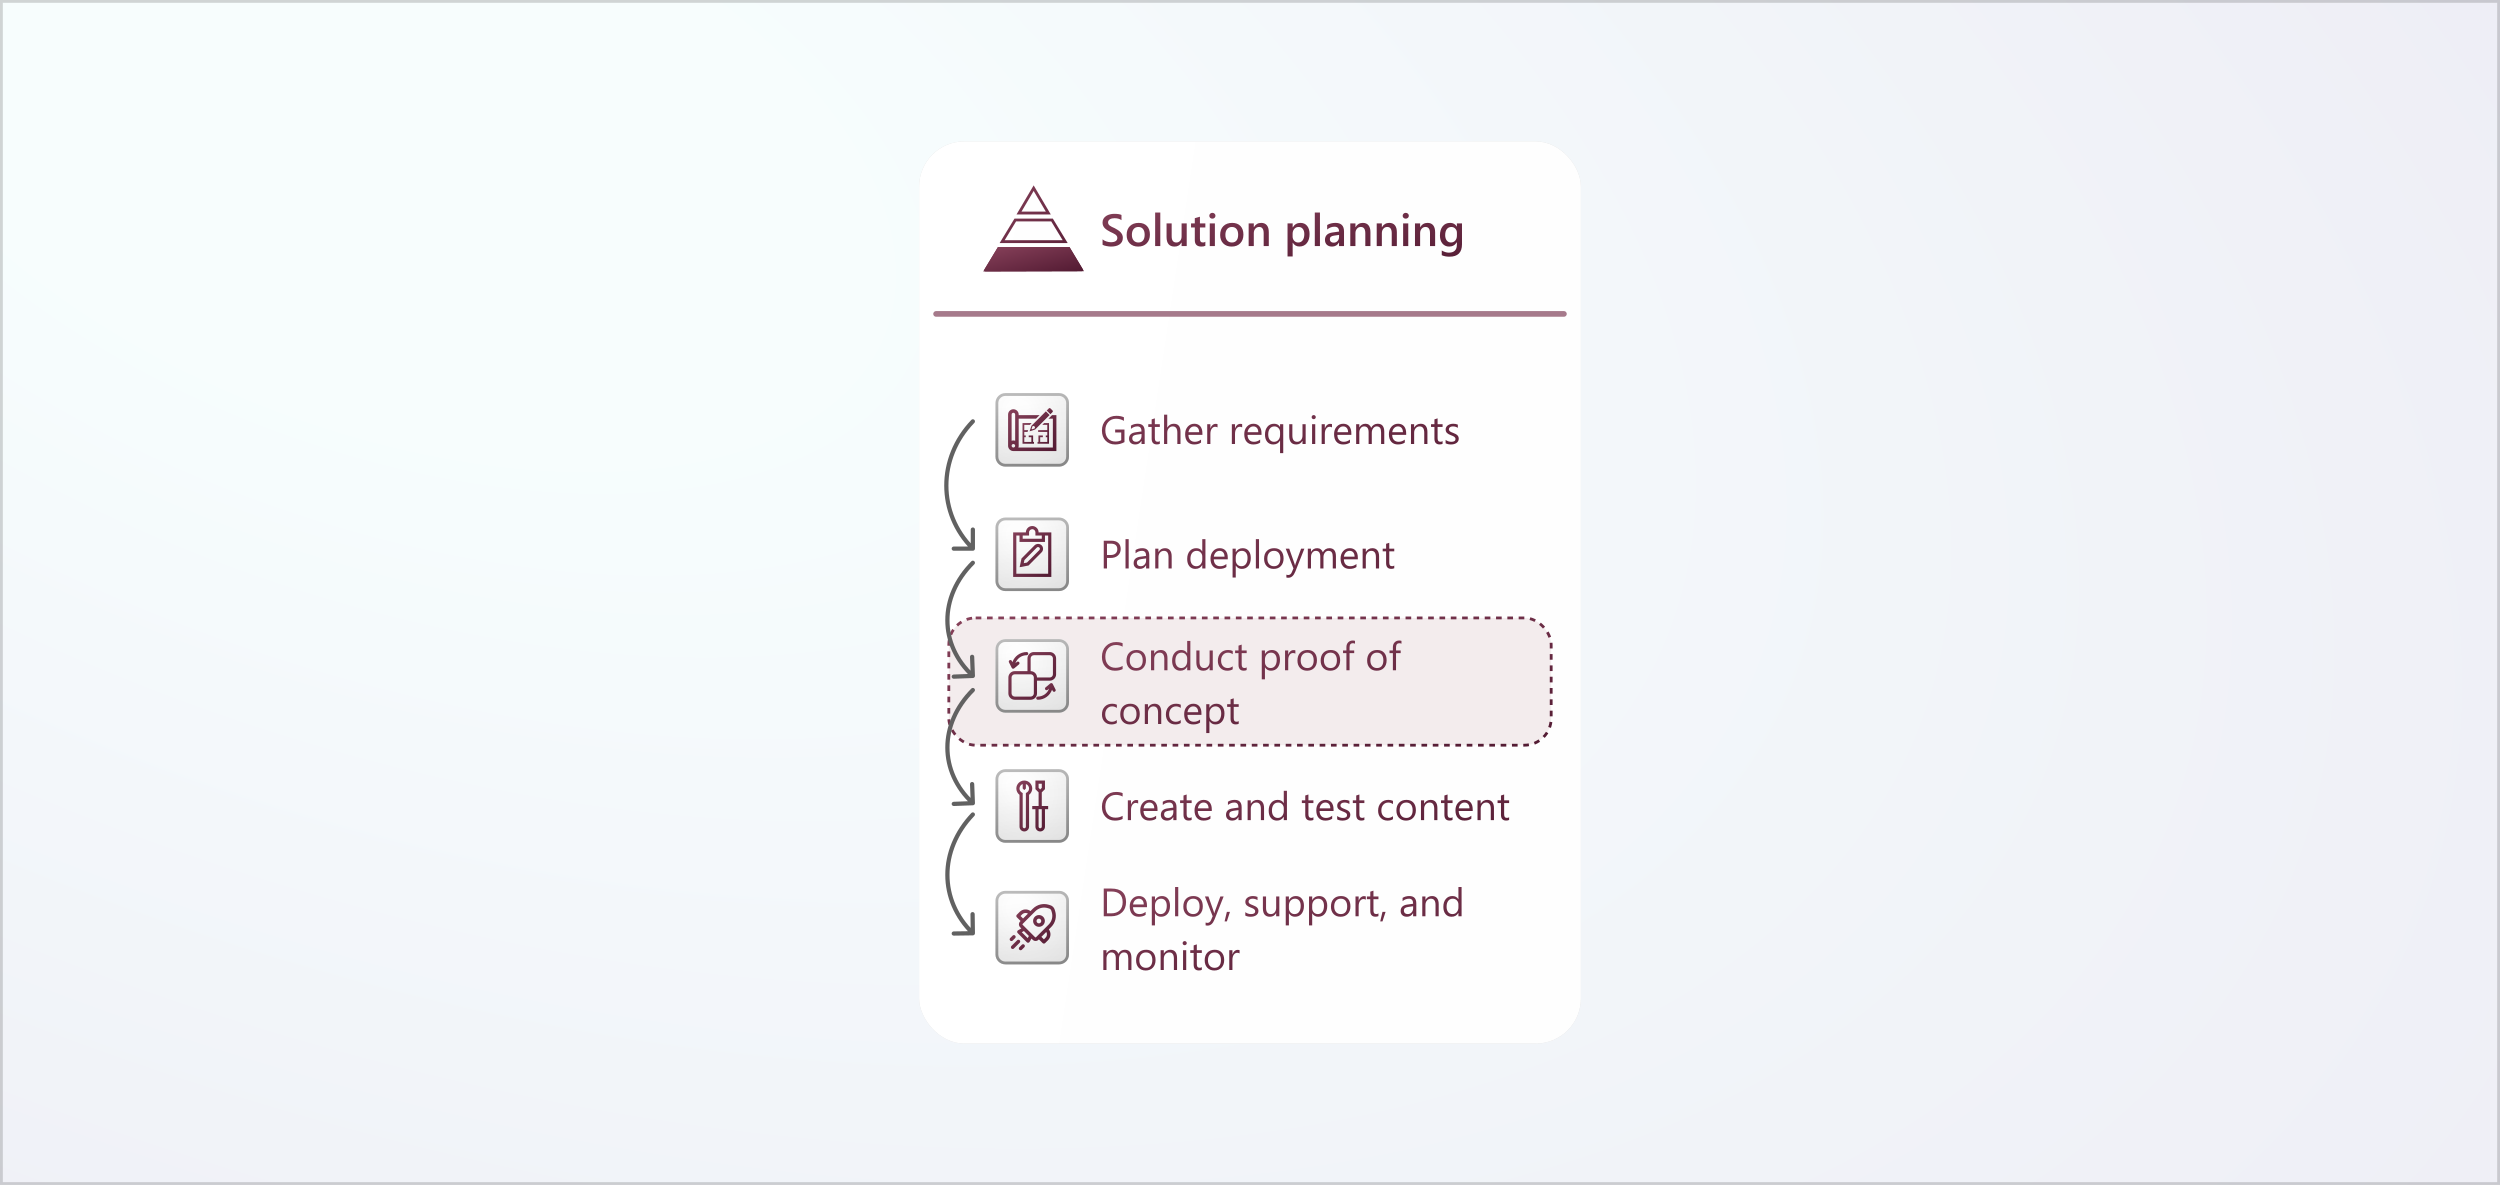 <svg width="884" height="419" viewBox="0 0 884 419" fill="none" xmlns="http://www.w3.org/2000/svg">
<rect width="884" height="419" fill="white"/>
<rect width="884" height="419" fill="url(#paint0_radial_34_14751)" fill-opacity="0.075"/>
<rect x="0.5" y="0.5" width="883" height="418" stroke="#333333" stroke-opacity="0.2"/>
<g filter="url(#filter0_f_34_14751)">
<rect x="325" y="50" width="234" height="319" rx="16" fill="#CCCCCC" fill-opacity="0.8"/>
</g>
<rect x="325" y="50" width="234" height="319" rx="16" fill="white"/>
<rect x="325" y="50" width="234" height="319" rx="16" fill="url(#paint1_linear_34_14751)" fill-opacity="0.33"/>
<rect x="335.5" y="218.5" width="213" height="45" rx="9.5" fill="#F3ECED" stroke="url(#paint2_linear_34_14751)" stroke-dasharray="2 2"/>
<path d="M389.867 86.555V84.641C390.039 84.797 390.242 84.938 390.477 85.062C390.716 85.188 390.969 85.294 391.234 85.383C391.5 85.466 391.766 85.531 392.031 85.578C392.297 85.625 392.542 85.648 392.766 85.648C393.547 85.648 394.128 85.518 394.508 85.258C394.893 84.997 395.086 84.62 395.086 84.125C395.086 83.859 395.021 83.63 394.891 83.438C394.766 83.24 394.589 83.06 394.359 82.898C394.13 82.737 393.859 82.583 393.547 82.438C393.24 82.287 392.909 82.13 392.555 81.969C392.174 81.766 391.82 81.56 391.492 81.352C391.164 81.143 390.878 80.914 390.633 80.664C390.393 80.409 390.203 80.122 390.062 79.805C389.927 79.487 389.859 79.115 389.859 78.688C389.859 78.162 389.977 77.706 390.211 77.32C390.451 76.93 390.763 76.609 391.148 76.359C391.539 76.104 391.982 75.917 392.477 75.797C392.971 75.672 393.477 75.609 393.992 75.609C395.164 75.609 396.018 75.742 396.555 76.008V77.844C395.919 77.385 395.102 77.156 394.102 77.156C393.826 77.156 393.549 77.182 393.273 77.234C393.003 77.287 392.758 77.372 392.539 77.492C392.326 77.612 392.151 77.766 392.016 77.953C391.88 78.141 391.812 78.367 391.812 78.633C391.812 78.883 391.865 79.099 391.969 79.281C392.073 79.463 392.224 79.63 392.422 79.781C392.625 79.932 392.87 80.081 393.156 80.227C393.448 80.367 393.784 80.521 394.164 80.688C394.555 80.891 394.922 81.104 395.266 81.328C395.615 81.552 395.919 81.799 396.18 82.07C396.445 82.341 396.654 82.643 396.805 82.977C396.961 83.305 397.039 83.68 397.039 84.102C397.039 84.669 396.924 85.148 396.695 85.539C396.466 85.93 396.156 86.247 395.766 86.492C395.38 86.737 394.935 86.914 394.43 87.023C393.924 87.133 393.391 87.188 392.828 87.188C392.641 87.188 392.409 87.172 392.133 87.141C391.862 87.115 391.583 87.073 391.297 87.016C391.01 86.963 390.74 86.898 390.484 86.82C390.229 86.742 390.023 86.654 389.867 86.555ZM402.445 87.188C401.211 87.188 400.224 86.815 399.484 86.07C398.75 85.32 398.383 84.328 398.383 83.094C398.383 81.75 398.766 80.701 399.531 79.945C400.302 79.19 401.339 78.812 402.641 78.812C403.891 78.812 404.865 79.18 405.562 79.914C406.26 80.648 406.609 81.667 406.609 82.969C406.609 84.245 406.232 85.268 405.477 86.039C404.727 86.805 403.716 87.188 402.445 87.188ZM402.531 80.258C401.823 80.258 401.263 80.505 400.852 81C400.44 81.495 400.234 82.177 400.234 83.047C400.234 83.885 400.443 84.547 400.859 85.031C401.276 85.51 401.833 85.75 402.531 85.75C403.245 85.75 403.792 85.513 404.172 85.039C404.557 84.565 404.75 83.891 404.75 83.016C404.75 82.135 404.557 81.456 404.172 80.977C403.792 80.497 403.245 80.258 402.531 80.258ZM410.281 87H408.461V75.156H410.281V87ZM419.625 87H417.812V85.734H417.781C417.255 86.703 416.438 87.188 415.328 87.188C413.438 87.188 412.492 86.052 412.492 83.781V79H414.305V83.594C414.305 85.031 414.859 85.75 415.969 85.75C416.505 85.75 416.945 85.552 417.289 85.156C417.638 84.76 417.812 84.242 417.812 83.602V79H419.625V87ZM426.211 86.914C425.857 87.091 425.391 87.18 424.812 87.18C423.26 87.18 422.484 86.435 422.484 84.945V80.422H421.148V79H422.484V77.148L424.297 76.633V79H426.211V80.422H424.297V84.422C424.297 84.896 424.383 85.234 424.555 85.438C424.727 85.641 425.013 85.742 425.414 85.742C425.721 85.742 425.987 85.654 426.211 85.477V86.914ZM428.688 77.32C428.391 77.32 428.135 77.224 427.922 77.031C427.714 76.838 427.609 76.594 427.609 76.297C427.609 76 427.714 75.753 427.922 75.555C428.135 75.357 428.391 75.258 428.688 75.258C428.995 75.258 429.255 75.357 429.469 75.555C429.682 75.753 429.789 76 429.789 76.297C429.789 76.578 429.682 76.82 429.469 77.023C429.255 77.221 428.995 77.32 428.688 77.32ZM429.586 87H427.773V79H429.586V87ZM435.508 87.188C434.273 87.188 433.286 86.815 432.547 86.07C431.812 85.32 431.445 84.328 431.445 83.094C431.445 81.75 431.828 80.701 432.594 79.945C433.365 79.19 434.401 78.812 435.703 78.812C436.953 78.812 437.927 79.18 438.625 79.914C439.323 80.648 439.672 81.667 439.672 82.969C439.672 84.245 439.294 85.268 438.539 86.039C437.789 86.805 436.779 87.188 435.508 87.188ZM435.594 80.258C434.885 80.258 434.326 80.505 433.914 81C433.503 81.495 433.297 82.177 433.297 83.047C433.297 83.885 433.505 84.547 433.922 85.031C434.339 85.51 434.896 85.75 435.594 85.75C436.307 85.75 436.854 85.513 437.234 85.039C437.62 84.565 437.812 83.891 437.812 83.016C437.812 82.135 437.62 81.456 437.234 80.977C436.854 80.497 436.307 80.258 435.594 80.258ZM448.648 87H446.836V82.492C446.836 80.997 446.307 80.25 445.25 80.25C444.698 80.25 444.242 80.458 443.883 80.875C443.523 81.287 443.344 81.807 443.344 82.438V87H441.523V79H443.344V80.328H443.375C443.974 79.318 444.839 78.812 445.969 78.812C446.839 78.812 447.503 79.096 447.961 79.664C448.419 80.227 448.648 81.042 448.648 82.109V87ZM457.117 85.82H457.086V90.68H455.273V79H457.086V80.406H457.117C457.737 79.344 458.643 78.812 459.836 78.812C460.852 78.812 461.643 79.169 462.211 79.883C462.779 80.596 463.062 81.555 463.062 82.758C463.062 84.091 462.742 85.159 462.102 85.961C461.461 86.763 460.586 87.164 459.477 87.164C458.456 87.164 457.669 86.716 457.117 85.82ZM457.07 82.664V83.656C457.07 84.24 457.255 84.734 457.625 85.141C458 85.547 458.474 85.75 459.047 85.75C459.719 85.75 460.245 85.49 460.625 84.969C461.01 84.443 461.203 83.711 461.203 82.773C461.203 81.987 461.023 81.372 460.664 80.93C460.31 80.482 459.828 80.258 459.219 80.258C458.573 80.258 458.052 80.487 457.656 80.945C457.266 81.404 457.07 81.977 457.07 82.664ZM466.734 87H464.914V75.156H466.734V87ZM475.242 87H473.484V85.75H473.453C472.901 86.708 472.091 87.188 471.023 87.188C470.237 87.188 469.62 86.974 469.172 86.547C468.729 86.12 468.508 85.555 468.508 84.852C468.508 83.341 469.378 82.461 471.117 82.211L473.492 81.875C473.492 80.734 472.951 80.164 471.867 80.164C470.914 80.164 470.055 80.492 469.289 81.148V79.562C470.133 79.062 471.107 78.812 472.211 78.812C474.232 78.812 475.242 79.807 475.242 81.797V87ZM473.492 83.07L471.812 83.305C471.292 83.372 470.898 83.5 470.633 83.688C470.372 83.87 470.242 84.193 470.242 84.656C470.242 84.995 470.362 85.273 470.602 85.492C470.846 85.706 471.172 85.812 471.578 85.812C472.13 85.812 472.586 85.62 472.945 85.234C473.31 84.844 473.492 84.354 473.492 83.766V83.07ZM484.586 87H482.773V82.492C482.773 80.997 482.245 80.25 481.188 80.25C480.635 80.25 480.18 80.458 479.82 80.875C479.461 81.287 479.281 81.807 479.281 82.438V87H477.461V79H479.281V80.328H479.312C479.911 79.318 480.776 78.812 481.906 78.812C482.776 78.812 483.44 79.096 483.898 79.664C484.357 80.227 484.586 81.042 484.586 82.109V87ZM493.93 87H492.117V82.492C492.117 80.997 491.589 80.25 490.531 80.25C489.979 80.25 489.523 80.458 489.164 80.875C488.805 81.287 488.625 81.807 488.625 82.438V87H486.805V79H488.625V80.328H488.656C489.255 79.318 490.12 78.812 491.25 78.812C492.12 78.812 492.784 79.096 493.242 79.664C493.701 80.227 493.93 81.042 493.93 82.109V87ZM497.062 77.32C496.766 77.32 496.51 77.224 496.297 77.031C496.089 76.838 495.984 76.594 495.984 76.297C495.984 76 496.089 75.753 496.297 75.555C496.51 75.357 496.766 75.258 497.062 75.258C497.37 75.258 497.63 75.357 497.844 75.555C498.057 75.753 498.164 76 498.164 76.297C498.164 76.578 498.057 76.82 497.844 77.023C497.63 77.221 497.37 77.32 497.062 77.32ZM497.961 87H496.148V79H497.961V87ZM507.461 87H505.648V82.492C505.648 80.997 505.12 80.25 504.062 80.25C503.51 80.25 503.055 80.458 502.695 80.875C502.336 81.287 502.156 81.807 502.156 82.438V87H500.336V79H502.156V80.328H502.188C502.786 79.318 503.651 78.812 504.781 78.812C505.651 78.812 506.315 79.096 506.773 79.664C507.232 80.227 507.461 81.042 507.461 82.109V87ZM516.961 86.359C516.961 89.297 515.484 90.766 512.531 90.766C511.49 90.766 510.581 90.591 509.805 90.242V88.586C510.68 89.086 511.51 89.336 512.297 89.336C514.198 89.336 515.148 88.401 515.148 86.531V85.656H515.117C514.518 86.677 513.617 87.188 512.414 87.188C511.44 87.188 510.654 86.833 510.055 86.125C509.461 85.412 509.164 84.456 509.164 83.258C509.164 81.898 509.484 80.818 510.125 80.016C510.766 79.213 511.646 78.812 512.766 78.812C513.823 78.812 514.607 79.245 515.117 80.109H515.148V79H516.961V86.359ZM515.164 83.336V82.297C515.164 81.734 514.977 81.255 514.602 80.859C514.232 80.458 513.768 80.258 513.211 80.258C512.523 80.258 511.984 80.513 511.594 81.023C511.208 81.529 511.016 82.237 511.016 83.148C511.016 83.935 511.201 84.565 511.57 85.039C511.945 85.508 512.44 85.742 513.055 85.742C513.68 85.742 514.188 85.518 514.578 85.07C514.969 84.617 515.164 84.039 515.164 83.336Z" fill="url(#paint3_linear_34_14751)"/>
<path d="M331 111L553 111" stroke="#78364F" stroke-opacity="0.66" stroke-width="2" stroke-linecap="round"/>
<path d="M397.613 156.33C396.629 156.886 395.535 157.164 394.332 157.164C392.933 157.164 391.8 156.713 390.935 155.811C390.073 154.908 389.643 153.714 389.643 152.229C389.643 150.711 390.121 149.467 391.078 148.496C392.04 147.521 393.257 147.033 394.729 147.033C395.795 147.033 396.69 147.206 397.415 147.553V148.824C396.622 148.323 395.683 148.072 394.599 148.072C393.5 148.072 392.6 148.451 391.898 149.207C391.197 149.964 390.846 150.943 390.846 152.146C390.846 153.386 391.172 154.361 391.823 155.072C392.475 155.779 393.359 156.132 394.476 156.132C395.241 156.132 395.904 155.979 396.465 155.674V152.926H394.318V151.887H397.613V156.33ZM404.757 157H403.636V155.906H403.608C403.121 156.745 402.403 157.164 401.455 157.164C400.758 157.164 400.211 156.979 399.814 156.61C399.423 156.241 399.227 155.751 399.227 155.141C399.227 153.833 399.997 153.072 401.537 152.857L403.636 152.563C403.636 151.374 403.155 150.779 402.193 150.779C401.35 150.779 400.589 151.066 399.91 151.641V150.492C400.598 150.055 401.391 149.836 402.289 149.836C403.934 149.836 404.757 150.706 404.757 152.447V157ZM403.636 153.459L401.947 153.691C401.428 153.764 401.036 153.894 400.771 154.081C400.507 154.263 400.375 154.589 400.375 155.059C400.375 155.4 400.496 155.681 400.737 155.899C400.983 156.114 401.309 156.221 401.715 156.221C402.271 156.221 402.729 156.027 403.089 155.64C403.453 155.248 403.636 154.753 403.636 154.156V153.459ZM410.116 156.932C409.852 157.077 409.503 157.15 409.07 157.15C407.844 157.15 407.231 156.467 407.231 155.1V150.957H406.028V150H407.231V148.291L408.353 147.929V150H410.116V150.957H408.353V154.901C408.353 155.371 408.432 155.706 408.592 155.906C408.751 156.107 409.016 156.207 409.385 156.207C409.667 156.207 409.911 156.13 410.116 155.975V156.932ZM417.424 157H416.303V152.967C416.303 151.508 415.76 150.779 414.676 150.779C414.129 150.779 413.669 150.991 413.295 151.415C412.921 151.834 412.734 152.374 412.734 153.035V157H411.613V146.637H412.734V151.162H412.762C413.299 150.278 414.065 149.836 415.059 149.836C416.635 149.836 417.424 150.786 417.424 152.687V157ZM425.169 153.78H420.227C420.245 154.56 420.454 155.161 420.855 155.585C421.257 156.009 421.808 156.221 422.51 156.221C423.298 156.221 424.023 155.961 424.684 155.441V156.494C424.068 156.941 423.255 157.164 422.243 157.164C421.254 157.164 420.477 156.847 419.912 156.214C419.347 155.576 419.064 154.68 419.064 153.527C419.064 152.438 419.372 151.552 419.987 150.868C420.607 150.18 421.375 149.836 422.291 149.836C423.207 149.836 423.916 150.132 424.417 150.725C424.918 151.317 425.169 152.14 425.169 153.192V153.78ZM424.021 152.83C424.016 152.183 423.859 151.679 423.549 151.319C423.243 150.959 422.817 150.779 422.271 150.779C421.742 150.779 421.293 150.968 420.924 151.347C420.555 151.725 420.327 152.219 420.24 152.83H424.021ZM430.521 151.135C430.326 150.984 430.043 150.909 429.674 150.909C429.195 150.909 428.794 151.135 428.471 151.586C428.152 152.037 427.992 152.652 427.992 153.432V157H426.871V150H427.992V151.442H428.02C428.179 150.95 428.423 150.567 428.751 150.294C429.079 150.016 429.446 149.877 429.852 149.877C430.143 149.877 430.367 149.909 430.521 149.973V151.135ZM439.23 151.135C439.035 150.984 438.752 150.909 438.383 150.909C437.904 150.909 437.503 151.135 437.18 151.586C436.861 152.037 436.701 152.652 436.701 153.432V157H435.58V150H436.701V151.442H436.729C436.888 150.95 437.132 150.567 437.46 150.294C437.788 150.016 438.155 149.877 438.561 149.877C438.852 149.877 439.076 149.909 439.23 149.973V151.135ZM446.073 153.78H441.131C441.149 154.56 441.359 155.161 441.76 155.585C442.161 156.009 442.712 156.221 443.414 156.221C444.202 156.221 444.927 155.961 445.588 155.441V156.494C444.973 156.941 444.159 157.164 443.147 157.164C442.159 157.164 441.382 156.847 440.816 156.214C440.251 155.576 439.969 154.68 439.969 153.527C439.969 152.438 440.276 151.552 440.892 150.868C441.511 150.18 442.279 149.836 443.195 149.836C444.111 149.836 444.82 150.132 445.321 150.725C445.823 151.317 446.073 152.14 446.073 153.192V153.78ZM444.925 152.83C444.92 152.183 444.763 151.679 444.453 151.319C444.148 150.959 443.722 150.779 443.175 150.779C442.646 150.779 442.197 150.968 441.828 151.347C441.459 151.725 441.231 152.219 441.145 152.83H444.925ZM453.75 160.22H452.629V155.797H452.602C452.114 156.708 451.316 157.164 450.209 157.164C449.329 157.164 448.623 156.852 448.09 156.228C447.561 155.599 447.297 154.744 447.297 153.664C447.297 152.502 447.589 151.575 448.172 150.882C448.755 150.185 449.539 149.836 450.523 149.836C451.48 149.836 452.173 150.214 452.602 150.971H452.629V150H453.75V160.22ZM452.629 153.849V152.83C452.629 152.256 452.44 151.771 452.062 151.374C451.688 150.978 451.212 150.779 450.633 150.779C449.958 150.779 449.425 151.03 449.033 151.531C448.641 152.028 448.445 152.73 448.445 153.637C448.445 154.443 448.634 155.077 449.013 155.537C449.391 155.993 449.879 156.221 450.476 156.221C451.132 156.221 451.654 155.997 452.041 155.551C452.433 155.1 452.629 154.532 452.629 153.849ZM461.68 157H460.559V155.893H460.531C460.066 156.74 459.346 157.164 458.371 157.164C456.703 157.164 455.869 156.171 455.869 154.184V150H456.983V154.006C456.983 155.482 457.549 156.221 458.679 156.221C459.226 156.221 459.674 156.02 460.025 155.619C460.381 155.214 460.559 154.685 460.559 154.033V150H461.68V157ZM464.523 148.223C464.323 148.223 464.152 148.154 464.011 148.018C463.869 147.881 463.799 147.708 463.799 147.498C463.799 147.288 463.869 147.115 464.011 146.979C464.152 146.837 464.323 146.767 464.523 146.767C464.729 146.767 464.902 146.837 465.043 146.979C465.189 147.115 465.262 147.288 465.262 147.498C465.262 147.699 465.189 147.869 465.043 148.011C464.902 148.152 464.729 148.223 464.523 148.223ZM465.07 157H463.949V150H465.07V157ZM470.99 151.135C470.794 150.984 470.512 150.909 470.143 150.909C469.664 150.909 469.263 151.135 468.939 151.586C468.62 152.037 468.461 152.652 468.461 153.432V157H467.34V150H468.461V151.442H468.488C468.648 150.95 468.892 150.567 469.22 150.294C469.548 150.016 469.915 149.877 470.32 149.877C470.612 149.877 470.835 149.909 470.99 149.973V151.135ZM477.833 153.78H472.891C472.909 154.56 473.118 155.161 473.52 155.585C473.921 156.009 474.472 156.221 475.174 156.221C475.962 156.221 476.687 155.961 477.348 155.441V156.494C476.732 156.941 475.919 157.164 474.907 157.164C473.918 157.164 473.141 156.847 472.576 156.214C472.011 155.576 471.729 154.68 471.729 153.527C471.729 152.438 472.036 151.552 472.651 150.868C473.271 150.18 474.039 149.836 474.955 149.836C475.871 149.836 476.58 150.132 477.081 150.725C477.582 151.317 477.833 152.14 477.833 153.192V153.78ZM476.685 152.83C476.68 152.183 476.523 151.679 476.213 151.319C475.908 150.959 475.481 150.779 474.935 150.779C474.406 150.779 473.957 150.968 473.588 151.347C473.219 151.725 472.991 152.219 472.904 152.83H476.685ZM489.475 157H488.354V152.98C488.354 152.206 488.233 151.645 487.991 151.299C487.754 150.952 487.353 150.779 486.788 150.779C486.31 150.779 485.902 150.998 485.564 151.436C485.232 151.873 485.065 152.397 485.065 153.008V157H483.944V152.844C483.944 151.467 483.413 150.779 482.352 150.779C481.859 150.779 481.454 150.987 481.135 151.401C480.816 151.812 480.656 152.347 480.656 153.008V157H479.535V150H480.656V151.107H480.684C481.18 150.26 481.905 149.836 482.857 149.836C483.336 149.836 483.753 149.97 484.108 150.239C484.464 150.504 484.708 150.852 484.84 151.285C485.359 150.319 486.134 149.836 487.164 149.836C488.704 149.836 489.475 150.786 489.475 152.687V157ZM497.22 153.78H492.277C492.296 154.56 492.505 155.161 492.906 155.585C493.307 156.009 493.859 156.221 494.561 156.221C495.349 156.221 496.074 155.961 496.734 155.441V156.494C496.119 156.941 495.306 157.164 494.294 157.164C493.305 157.164 492.528 156.847 491.963 156.214C491.398 155.576 491.115 154.68 491.115 153.527C491.115 152.438 491.423 151.552 492.038 150.868C492.658 150.18 493.426 149.836 494.342 149.836C495.258 149.836 495.966 150.132 496.468 150.725C496.969 151.317 497.22 152.14 497.22 153.192V153.78ZM496.071 152.83C496.067 152.183 495.91 151.679 495.6 151.319C495.294 150.959 494.868 150.779 494.321 150.779C493.793 150.779 493.344 150.968 492.975 151.347C492.605 151.725 492.378 152.219 492.291 152.83H496.071ZM504.732 157H503.611V153.008C503.611 151.522 503.069 150.779 501.984 150.779C501.424 150.779 500.959 150.991 500.59 151.415C500.225 151.834 500.043 152.365 500.043 153.008V157H498.922V150H500.043V151.162H500.07C500.599 150.278 501.365 149.836 502.367 149.836C503.133 149.836 503.718 150.084 504.124 150.581C504.53 151.073 504.732 151.786 504.732 152.721V157ZM510.099 156.932C509.834 157.077 509.486 157.15 509.053 157.15C507.827 157.15 507.214 156.467 507.214 155.1V150.957H506.011V150H507.214V148.291L508.335 147.929V150H510.099V150.957H508.335V154.901C508.335 155.371 508.415 155.706 508.574 155.906C508.734 156.107 508.998 156.207 509.367 156.207C509.65 156.207 509.894 156.13 510.099 155.975V156.932ZM511.172 156.747V155.544C511.783 155.995 512.455 156.221 513.188 156.221C514.173 156.221 514.665 155.893 514.665 155.236C514.665 155.049 514.622 154.892 514.535 154.765C514.453 154.632 514.339 154.516 514.193 154.416C514.052 154.316 513.883 154.227 513.688 154.149C513.496 154.067 513.289 153.983 513.065 153.896C512.756 153.773 512.482 153.65 512.245 153.527C512.013 153.4 511.817 153.258 511.657 153.104C511.502 152.944 511.384 152.764 511.302 152.563C511.224 152.363 511.186 152.128 511.186 151.859C511.186 151.531 511.261 151.242 511.411 150.991C511.562 150.736 511.762 150.524 512.013 150.355C512.263 150.182 512.548 150.052 512.867 149.966C513.191 149.879 513.523 149.836 513.865 149.836C514.471 149.836 515.014 149.941 515.492 150.15V151.285C514.977 150.948 514.385 150.779 513.715 150.779C513.505 150.779 513.316 150.804 513.147 150.854C512.979 150.9 512.833 150.966 512.71 151.053C512.591 151.139 512.498 151.244 512.43 151.367C512.366 151.486 512.334 151.618 512.334 151.764C512.334 151.946 512.366 152.099 512.43 152.222C512.498 152.345 512.596 152.454 512.724 152.55C512.851 152.646 513.006 152.732 513.188 152.81C513.371 152.887 513.578 152.971 513.811 153.062C514.12 153.181 514.398 153.304 514.645 153.432C514.891 153.555 515.1 153.696 515.273 153.855C515.447 154.01 515.579 154.19 515.67 154.396C515.766 154.601 515.813 154.844 515.813 155.127C515.813 155.473 515.736 155.774 515.581 156.029C515.431 156.285 515.228 156.496 514.973 156.665C514.717 156.834 514.424 156.959 514.091 157.041C513.758 157.123 513.41 157.164 513.045 157.164C512.325 157.164 511.701 157.025 511.172 156.747Z" fill="url(#paint4_linear_34_14751)"/>
<path d="M396.957 236.59C396.232 236.973 395.33 237.164 394.25 237.164C392.855 237.164 391.739 236.715 390.9 235.817C390.062 234.92 389.643 233.742 389.643 232.283C389.643 230.715 390.114 229.449 391.058 228.482C392.001 227.516 393.197 227.033 394.646 227.033C395.576 227.033 396.346 227.168 396.957 227.437V228.66C396.255 228.268 395.48 228.072 394.633 228.072C393.507 228.072 392.593 228.448 391.892 229.2C391.194 229.952 390.846 230.957 390.846 232.215C390.846 233.409 391.172 234.361 391.823 235.072C392.479 235.779 393.339 236.132 394.4 236.132C395.385 236.132 396.237 235.913 396.957 235.476V236.59ZM401.729 237.164C400.694 237.164 399.867 236.838 399.247 236.187C398.632 235.53 398.324 234.662 398.324 233.582C398.324 232.406 398.646 231.488 399.288 230.827C399.931 230.166 400.799 229.836 401.893 229.836C402.936 229.836 403.75 230.157 404.333 230.8C404.921 231.442 405.215 232.333 405.215 233.473C405.215 234.589 404.898 235.485 404.265 236.159C403.636 236.829 402.79 237.164 401.729 237.164ZM401.811 230.779C401.09 230.779 400.521 231.025 400.102 231.518C399.682 232.005 399.473 232.68 399.473 233.541C399.473 234.37 399.685 235.024 400.108 235.503C400.532 235.981 401.1 236.221 401.811 236.221C402.535 236.221 403.091 235.986 403.479 235.517C403.87 235.047 404.066 234.38 404.066 233.514C404.066 232.639 403.87 231.964 403.479 231.49C403.091 231.016 402.535 230.779 401.811 230.779ZM412.816 237H411.695V233.008C411.695 231.522 411.153 230.779 410.068 230.779C409.508 230.779 409.043 230.991 408.674 231.415C408.309 231.834 408.127 232.365 408.127 233.008V237H407.006V230H408.127V231.162H408.154C408.683 230.278 409.449 229.836 410.451 229.836C411.217 229.836 411.802 230.084 412.208 230.581C412.614 231.073 412.816 231.786 412.816 232.721V237ZM420.91 237H419.789V235.811H419.762C419.242 236.713 418.44 237.164 417.355 237.164C416.476 237.164 415.772 236.852 415.243 236.228C414.719 235.599 414.457 234.744 414.457 233.664C414.457 232.507 414.749 231.579 415.332 230.882C415.915 230.185 416.692 229.836 417.663 229.836C418.625 229.836 419.324 230.214 419.762 230.971H419.789V226.637H420.91V237ZM419.789 233.835V232.803C419.789 232.238 419.602 231.759 419.229 231.367C418.855 230.975 418.381 230.779 417.807 230.779C417.123 230.779 416.585 231.03 416.193 231.531C415.801 232.033 415.605 232.725 415.605 233.609C415.605 234.416 415.792 235.054 416.166 235.523C416.544 235.988 417.05 236.221 417.684 236.221C418.308 236.221 418.814 235.995 419.201 235.544C419.593 235.093 419.789 234.523 419.789 233.835ZM428.84 237H427.719V235.893H427.691C427.227 236.74 426.507 237.164 425.531 237.164C423.863 237.164 423.029 236.171 423.029 234.184V230H424.144V234.006C424.144 235.482 424.709 236.221 425.839 236.221C426.386 236.221 426.835 236.02 427.186 235.619C427.541 235.214 427.719 234.685 427.719 234.033V230H428.84V237ZM435.881 236.679C435.343 237.002 434.705 237.164 433.967 237.164C432.969 237.164 432.162 236.84 431.547 236.193C430.936 235.542 430.631 234.699 430.631 233.664C430.631 232.511 430.961 231.586 431.622 230.889C432.283 230.187 433.165 229.836 434.268 229.836C434.883 229.836 435.425 229.95 435.895 230.178V231.326C435.375 230.962 434.819 230.779 434.227 230.779C433.511 230.779 432.923 231.037 432.463 231.552C432.007 232.062 431.779 232.734 431.779 233.568C431.779 234.389 431.993 235.036 432.422 235.51C432.855 235.984 433.434 236.221 434.158 236.221C434.769 236.221 435.343 236.018 435.881 235.612V236.679ZM440.823 236.932C440.559 237.077 440.21 237.15 439.777 237.15C438.551 237.15 437.938 236.467 437.938 235.1V230.957H436.735V230H437.938V228.291L439.06 227.929V230H440.823V230.957H439.06V234.901C439.06 235.371 439.139 235.706 439.299 235.906C439.458 236.107 439.723 236.207 440.092 236.207C440.374 236.207 440.618 236.13 440.823 235.975V236.932ZM447.311 235.988H447.283V240.22H446.162V230H447.283V231.23H447.311C447.862 230.301 448.669 229.836 449.73 229.836C450.633 229.836 451.337 230.15 451.843 230.779C452.349 231.404 452.602 232.242 452.602 233.295C452.602 234.466 452.317 235.405 451.747 236.111C451.177 236.813 450.398 237.164 449.409 237.164C448.502 237.164 447.803 236.772 447.311 235.988ZM447.283 233.165V234.143C447.283 234.721 447.47 235.214 447.844 235.619C448.222 236.02 448.701 236.221 449.279 236.221C449.958 236.221 450.489 235.961 450.872 235.441C451.259 234.922 451.453 234.2 451.453 233.274C451.453 232.495 451.273 231.884 450.913 231.442C450.553 231 450.065 230.779 449.45 230.779C448.799 230.779 448.274 231.007 447.878 231.463C447.481 231.914 447.283 232.481 447.283 233.165ZM458.043 231.135C457.847 230.984 457.564 230.909 457.195 230.909C456.717 230.909 456.316 231.135 455.992 231.586C455.673 232.037 455.514 232.652 455.514 233.432V237H454.393V230H455.514V231.442H455.541C455.701 230.95 455.944 230.567 456.272 230.294C456.601 230.016 456.967 229.877 457.373 229.877C457.665 229.877 457.888 229.909 458.043 229.973V231.135ZM462.186 237.164C461.151 237.164 460.324 236.838 459.704 236.187C459.089 235.53 458.781 234.662 458.781 233.582C458.781 232.406 459.103 231.488 459.745 230.827C460.388 230.166 461.256 229.836 462.35 229.836C463.393 229.836 464.207 230.157 464.79 230.8C465.378 231.442 465.672 232.333 465.672 233.473C465.672 234.589 465.355 235.485 464.722 236.159C464.093 236.829 463.247 237.164 462.186 237.164ZM462.268 230.779C461.548 230.779 460.978 231.025 460.559 231.518C460.139 232.005 459.93 232.68 459.93 233.541C459.93 234.37 460.142 235.024 460.565 235.503C460.989 235.981 461.557 236.221 462.268 236.221C462.992 236.221 463.548 235.986 463.936 235.517C464.327 235.047 464.523 234.38 464.523 233.514C464.523 232.639 464.327 231.964 463.936 231.49C463.548 231.016 462.992 230.779 462.268 230.779ZM470.389 237.164C469.354 237.164 468.527 236.838 467.907 236.187C467.292 235.53 466.984 234.662 466.984 233.582C466.984 232.406 467.306 231.488 467.948 230.827C468.591 230.166 469.459 229.836 470.553 229.836C471.596 229.836 472.41 230.157 472.993 230.8C473.581 231.442 473.875 232.333 473.875 233.473C473.875 234.589 473.558 235.485 472.925 236.159C472.296 236.829 471.451 237.164 470.389 237.164ZM470.471 230.779C469.751 230.779 469.181 231.025 468.762 231.518C468.342 232.005 468.133 232.68 468.133 233.541C468.133 234.37 468.345 235.024 468.769 235.503C469.192 235.981 469.76 236.221 470.471 236.221C471.195 236.221 471.751 235.986 472.139 235.517C472.531 235.047 472.727 234.38 472.727 233.514C472.727 232.639 472.531 231.964 472.139 231.49C471.751 231.016 471.195 230.779 470.471 230.779ZM479.125 227.621C478.906 227.498 478.658 227.437 478.38 227.437C477.596 227.437 477.204 227.931 477.204 228.92V230H478.845V230.957H477.204V237H476.09V230.957H474.894V230H476.09V228.865C476.09 228.132 476.302 227.553 476.726 227.129C477.149 226.701 477.678 226.486 478.312 226.486C478.653 226.486 478.924 226.527 479.125 226.609V227.621ZM486.822 237.164C485.788 237.164 484.961 236.838 484.341 236.187C483.726 235.53 483.418 234.662 483.418 233.582C483.418 232.406 483.739 231.488 484.382 230.827C485.024 230.166 485.893 229.836 486.986 229.836C488.03 229.836 488.843 230.157 489.427 230.8C490.015 231.442 490.309 232.333 490.309 233.473C490.309 234.589 489.992 235.485 489.358 236.159C488.729 236.829 487.884 237.164 486.822 237.164ZM486.904 230.779C486.184 230.779 485.615 231.025 485.195 231.518C484.776 232.005 484.566 232.68 484.566 233.541C484.566 234.37 484.778 235.024 485.202 235.503C485.626 235.981 486.193 236.221 486.904 236.221C487.629 236.221 488.185 235.986 488.572 235.517C488.964 235.047 489.16 234.38 489.16 233.514C489.16 232.639 488.964 231.964 488.572 231.49C488.185 231.016 487.629 230.779 486.904 230.779ZM495.559 227.621C495.34 227.498 495.091 227.437 494.813 227.437C494.03 227.437 493.638 227.931 493.638 228.92V230H495.278V230.957H493.638V237H492.523V230.957H491.327V230H492.523V228.865C492.523 228.132 492.735 227.553 493.159 227.129C493.583 226.701 494.112 226.486 494.745 226.486C495.087 226.486 495.358 226.527 495.559 226.609V227.621ZM394.906 255.679C394.368 256.002 393.73 256.164 392.992 256.164C391.994 256.164 391.188 255.84 390.572 255.193C389.962 254.542 389.656 253.699 389.656 252.664C389.656 251.511 389.987 250.586 390.647 249.889C391.308 249.187 392.19 248.836 393.293 248.836C393.908 248.836 394.451 248.95 394.92 249.178V250.326C394.4 249.962 393.844 249.779 393.252 249.779C392.536 249.779 391.949 250.037 391.488 250.552C391.033 251.062 390.805 251.734 390.805 252.568C390.805 253.389 391.019 254.036 391.447 254.51C391.88 254.984 392.459 255.221 393.184 255.221C393.794 255.221 394.368 255.018 394.906 254.612V255.679ZM399.527 256.164C398.493 256.164 397.666 255.838 397.046 255.187C396.431 254.53 396.123 253.662 396.123 252.582C396.123 251.406 396.444 250.488 397.087 249.827C397.729 249.166 398.598 248.836 399.691 248.836C400.735 248.836 401.549 249.157 402.132 249.8C402.72 250.442 403.014 251.333 403.014 252.473C403.014 253.589 402.697 254.485 402.063 255.159C401.435 255.829 400.589 256.164 399.527 256.164ZM399.609 249.779C398.889 249.779 398.32 250.025 397.9 250.518C397.481 251.005 397.271 251.68 397.271 252.541C397.271 253.37 397.483 254.024 397.907 254.503C398.331 254.981 398.898 255.221 399.609 255.221C400.334 255.221 400.89 254.986 401.277 254.517C401.669 254.047 401.865 253.38 401.865 252.514C401.865 251.639 401.669 250.964 401.277 250.49C400.89 250.016 400.334 249.779 399.609 249.779ZM410.615 256H409.494V252.008C409.494 250.522 408.952 249.779 407.867 249.779C407.307 249.779 406.842 249.991 406.473 250.415C406.108 250.834 405.926 251.365 405.926 252.008V256H404.805V249H405.926V250.162H405.953C406.482 249.278 407.247 248.836 408.25 248.836C409.016 248.836 409.601 249.084 410.007 249.581C410.412 250.073 410.615 250.786 410.615 251.721V256ZM417.506 255.679C416.968 256.002 416.33 256.164 415.592 256.164C414.594 256.164 413.787 255.84 413.172 255.193C412.561 254.542 412.256 253.699 412.256 252.664C412.256 251.511 412.586 250.586 413.247 249.889C413.908 249.187 414.79 248.836 415.893 248.836C416.508 248.836 417.05 248.95 417.52 249.178V250.326C417 249.962 416.444 249.779 415.852 249.779C415.136 249.779 414.548 250.037 414.088 250.552C413.632 251.062 413.404 251.734 413.404 252.568C413.404 253.389 413.618 254.036 414.047 254.51C414.48 254.984 415.059 255.221 415.783 255.221C416.394 255.221 416.968 255.018 417.506 254.612V255.679ZM424.827 252.78H419.885C419.903 253.56 420.113 254.161 420.514 254.585C420.915 255.009 421.466 255.221 422.168 255.221C422.956 255.221 423.681 254.961 424.342 254.441V255.494C423.727 255.941 422.913 256.164 421.901 256.164C420.912 256.164 420.135 255.847 419.57 255.214C419.005 254.576 418.723 253.68 418.723 252.527C418.723 251.438 419.03 250.552 419.646 249.868C420.265 249.18 421.033 248.836 421.949 248.836C422.865 248.836 423.574 249.132 424.075 249.725C424.576 250.317 424.827 251.14 424.827 252.192V252.78ZM423.679 251.83C423.674 251.183 423.517 250.679 423.207 250.319C422.902 249.959 422.476 249.779 421.929 249.779C421.4 249.779 420.951 249.968 420.582 250.347C420.213 250.725 419.985 251.219 419.898 251.83H423.679ZM427.678 254.988H427.65V259.22H426.529V249H427.65V250.23H427.678C428.229 249.301 429.036 248.836 430.098 248.836C431 248.836 431.704 249.15 432.21 249.779C432.716 250.404 432.969 251.242 432.969 252.295C432.969 253.466 432.684 254.405 432.114 255.111C431.545 255.813 430.765 256.164 429.776 256.164C428.869 256.164 428.17 255.772 427.678 254.988ZM427.65 252.165V253.143C427.65 253.721 427.837 254.214 428.211 254.619C428.589 255.02 429.068 255.221 429.646 255.221C430.326 255.221 430.856 254.961 431.239 254.441C431.627 253.922 431.82 253.2 431.82 252.274C431.82 251.495 431.64 250.884 431.28 250.442C430.92 250 430.433 249.779 429.817 249.779C429.166 249.779 428.642 250.007 428.245 250.463C427.849 250.914 427.65 251.481 427.65 252.165ZM438.007 255.932C437.743 256.077 437.394 256.15 436.961 256.15C435.735 256.15 435.122 255.467 435.122 254.1V249.957H433.919V249H435.122V247.291L436.243 246.929V249H438.007V249.957H436.243V253.901C436.243 254.371 436.323 254.706 436.482 254.906C436.642 255.107 436.906 255.207 437.275 255.207C437.558 255.207 437.802 255.13 438.007 254.975V255.932Z" fill="url(#paint5_linear_34_14751)"/>
<path d="M391.434 197.295V201H390.285V191.197H392.979C394.027 191.197 394.838 191.452 395.412 191.963C395.991 192.473 396.28 193.193 396.28 194.123C396.28 195.053 395.959 195.814 395.316 196.406C394.678 196.999 393.815 197.295 392.726 197.295H391.434ZM391.434 192.236V196.256H392.637C393.43 196.256 394.034 196.076 394.448 195.716C394.868 195.351 395.077 194.839 395.077 194.178C395.077 192.883 394.312 192.236 392.78 192.236H391.434ZM399.104 201H397.982V190.637H399.104V201ZM406.384 201H405.263V199.906H405.235C404.748 200.745 404.03 201.164 403.082 201.164C402.385 201.164 401.838 200.979 401.441 200.61C401.049 200.241 400.854 199.751 400.854 199.141C400.854 197.833 401.624 197.072 403.164 196.857L405.263 196.563C405.263 195.374 404.782 194.779 403.82 194.779C402.977 194.779 402.216 195.066 401.537 195.641V194.492C402.225 194.055 403.018 193.836 403.916 193.836C405.561 193.836 406.384 194.706 406.384 196.447V201ZM405.263 197.459L403.574 197.691C403.055 197.764 402.663 197.894 402.398 198.081C402.134 198.263 402.002 198.589 402.002 199.059C402.002 199.4 402.123 199.681 402.364 199.899C402.61 200.114 402.936 200.221 403.342 200.221C403.898 200.221 404.356 200.027 404.716 199.64C405.08 199.248 405.263 198.753 405.263 198.156V197.459ZM414.307 201H413.186V197.008C413.186 195.522 412.643 194.779 411.559 194.779C410.998 194.779 410.533 194.991 410.164 195.415C409.799 195.834 409.617 196.365 409.617 197.008V201H408.496V194H409.617V195.162H409.645C410.173 194.278 410.939 193.836 411.941 193.836C412.707 193.836 413.293 194.084 413.698 194.581C414.104 195.073 414.307 195.786 414.307 196.721V201ZM426.242 201H425.121V199.811H425.094C424.574 200.713 423.772 201.164 422.688 201.164C421.808 201.164 421.104 200.852 420.575 200.228C420.051 199.599 419.789 198.744 419.789 197.664C419.789 196.507 420.081 195.579 420.664 194.882C421.247 194.185 422.024 193.836 422.995 193.836C423.957 193.836 424.656 194.214 425.094 194.971H425.121V190.637H426.242V201ZM425.121 197.835V196.803C425.121 196.238 424.934 195.759 424.561 195.367C424.187 194.975 423.713 194.779 423.139 194.779C422.455 194.779 421.917 195.03 421.525 195.531C421.133 196.033 420.938 196.725 420.938 197.609C420.938 198.416 421.124 199.054 421.498 199.523C421.876 199.988 422.382 200.221 423.016 200.221C423.64 200.221 424.146 199.995 424.533 199.544C424.925 199.093 425.121 198.523 425.121 197.835ZM434.138 197.78H429.195C429.214 198.56 429.423 199.161 429.824 199.585C430.225 200.009 430.777 200.221 431.479 200.221C432.267 200.221 432.992 199.961 433.652 199.441V200.494C433.037 200.941 432.224 201.164 431.212 201.164C430.223 201.164 429.446 200.847 428.881 200.214C428.316 199.576 428.033 198.68 428.033 197.527C428.033 196.438 428.341 195.552 428.956 194.868C429.576 194.18 430.344 193.836 431.26 193.836C432.176 193.836 432.884 194.132 433.386 194.725C433.887 195.317 434.138 196.14 434.138 197.192V197.78ZM432.989 196.83C432.985 196.183 432.827 195.679 432.518 195.319C432.212 194.959 431.786 194.779 431.239 194.779C430.711 194.779 430.262 194.968 429.893 195.347C429.523 195.725 429.296 196.219 429.209 196.83H432.989ZM436.988 199.988H436.961V204.22H435.84V194H436.961V195.23H436.988C437.54 194.301 438.346 193.836 439.408 193.836C440.311 193.836 441.015 194.15 441.521 194.779C442.026 195.404 442.279 196.242 442.279 197.295C442.279 198.466 441.994 199.405 441.425 200.111C440.855 200.813 440.076 201.164 439.087 201.164C438.18 201.164 437.48 200.772 436.988 199.988ZM436.961 197.165V198.143C436.961 198.721 437.148 199.214 437.521 199.619C437.9 200.02 438.378 200.221 438.957 200.221C439.636 200.221 440.167 199.961 440.55 199.441C440.937 198.922 441.131 198.2 441.131 197.274C441.131 196.495 440.951 195.884 440.591 195.442C440.231 195 439.743 194.779 439.128 194.779C438.476 194.779 437.952 195.007 437.556 195.463C437.159 195.914 436.961 196.481 436.961 197.165ZM445.191 201H444.07V190.637H445.191V201ZM450.387 201.164C449.352 201.164 448.525 200.838 447.905 200.187C447.29 199.53 446.982 198.662 446.982 197.582C446.982 196.406 447.304 195.488 447.946 194.827C448.589 194.166 449.457 193.836 450.551 193.836C451.594 193.836 452.408 194.157 452.991 194.8C453.579 195.442 453.873 196.333 453.873 197.473C453.873 198.589 453.556 199.485 452.923 200.159C452.294 200.829 451.449 201.164 450.387 201.164ZM450.469 194.779C449.749 194.779 449.179 195.025 448.76 195.518C448.34 196.005 448.131 196.68 448.131 197.541C448.131 198.37 448.343 199.024 448.767 199.503C449.19 199.981 449.758 200.221 450.469 200.221C451.193 200.221 451.749 199.986 452.137 199.517C452.529 199.047 452.725 198.38 452.725 197.514C452.725 196.639 452.529 195.964 452.137 195.49C451.749 195.016 451.193 194.779 450.469 194.779ZM461.235 194L458.016 202.121C457.441 203.57 456.635 204.295 455.596 204.295C455.304 204.295 455.06 204.265 454.864 204.206V203.201C455.106 203.283 455.327 203.324 455.527 203.324C456.092 203.324 456.516 202.987 456.799 202.312L457.359 200.986L454.625 194H455.869L457.763 199.387C457.785 199.455 457.833 199.633 457.906 199.92H457.947C457.97 199.811 458.016 199.637 458.084 199.4L460.073 194H461.235ZM472.385 201H471.264V196.98C471.264 196.206 471.143 195.645 470.901 195.299C470.664 194.952 470.263 194.779 469.698 194.779C469.22 194.779 468.812 194.998 468.475 195.436C468.142 195.873 467.976 196.397 467.976 197.008V201H466.854V196.844C466.854 195.467 466.324 194.779 465.262 194.779C464.77 194.779 464.364 194.987 464.045 195.401C463.726 195.812 463.566 196.347 463.566 197.008V201H462.445V194H463.566V195.107H463.594C464.09 194.26 464.815 193.836 465.768 193.836C466.246 193.836 466.663 193.97 467.019 194.239C467.374 194.504 467.618 194.852 467.75 195.285C468.27 194.319 469.044 193.836 470.074 193.836C471.615 193.836 472.385 194.786 472.385 196.687V201ZM480.13 197.78H475.188C475.206 198.56 475.415 199.161 475.816 199.585C476.217 200.009 476.769 200.221 477.471 200.221C478.259 200.221 478.984 199.961 479.645 199.441V200.494C479.029 200.941 478.216 201.164 477.204 201.164C476.215 201.164 475.438 200.847 474.873 200.214C474.308 199.576 474.025 198.68 474.025 197.527C474.025 196.438 474.333 195.552 474.948 194.868C475.568 194.18 476.336 193.836 477.252 193.836C478.168 193.836 478.877 194.132 479.378 194.725C479.879 195.317 480.13 196.14 480.13 197.192V197.78ZM478.981 196.83C478.977 196.183 478.82 195.679 478.51 195.319C478.204 194.959 477.778 194.779 477.231 194.779C476.703 194.779 476.254 194.968 475.885 195.347C475.516 195.725 475.288 196.219 475.201 196.83H478.981ZM487.643 201H486.521V197.008C486.521 195.522 485.979 194.779 484.895 194.779C484.334 194.779 483.869 194.991 483.5 195.415C483.135 195.834 482.953 196.365 482.953 197.008V201H481.832V194H482.953V195.162H482.98C483.509 194.278 484.275 193.836 485.277 193.836C486.043 193.836 486.629 194.084 487.034 194.581C487.44 195.073 487.643 195.786 487.643 196.721V201ZM493.009 200.932C492.744 201.077 492.396 201.15 491.963 201.15C490.737 201.15 490.124 200.467 490.124 199.1V194.957H488.921V194H490.124V192.291L491.245 191.929V194H493.009V194.957H491.245V198.901C491.245 199.371 491.325 199.706 491.484 199.906C491.644 200.107 491.908 200.207 492.277 200.207C492.56 200.207 492.804 200.13 493.009 199.975V200.932Z" fill="url(#paint6_linear_34_14751)"/>
<path d="M352 142.5C352 140.567 353.567 139 355.5 139H374.5C376.433 139 378 140.567 378 142.5V161.5C378 163.433 376.433 165 374.5 165H355.5C353.567 165 352 163.433 352 161.5V142.5Z" fill="url(#paint7_linear_34_14751)"/>
<path d="M352 142.5C352 140.567 353.567 139 355.5 139H374.5C376.433 139 378 140.567 378 142.5V161.5C378 163.433 376.433 165 374.5 165H355.5C353.567 165 352 163.433 352 161.5V142.5Z" fill="url(#paint8_radial_34_14751)" fill-opacity="0.2"/>
<path fill-rule="evenodd" clip-rule="evenodd" d="M374.5 140H355.5C354.119 140 353 141.119 353 142.5V161.5C353 162.881 354.119 164 355.5 164H374.5C375.881 164 377 162.881 377 161.5V142.5C377 141.119 375.881 140 374.5 140ZM355.5 139C353.567 139 352 140.567 352 142.5V161.5C352 163.433 353.567 165 355.5 165H374.5C376.433 165 378 163.433 378 161.5V142.5C378 140.567 376.433 139 374.5 139H355.5Z" fill="url(#paint9_linear_34_14751)"/>
<path d="M371.416 146.456L372.158 145.72C372.32 145.578 372.336 145.332 372.194 145.171C372.186 145.162 372.177 145.153 372.168 145.144L371.439 144.415C371.281 144.254 371.022 144.25 370.86 144.409C370.858 144.411 370.856 144.413 370.854 144.415L370.112 145.152L371.416 146.456Z" fill="url(#paint10_linear_34_14751)"/>
<path d="M368.75 154.604V153.979H367.188V156.271H366.875V156.896H370.938V149.604H369.179L368.554 150.229H370.312V152.104H367.083V152.729H370.312V153.979H369.792V154.604H370.312V156.271H367.812V154.604H368.75Z" fill="url(#paint11_linear_34_14751)"/>
<path d="M371.992 146.792L370.742 148.042H372.291V158.25H360.099C360.147 158.115 360.179 157.975 360.196 157.833L360.208 157.625V148.042H366.35L367.597 146.792H360.208V146.583C360.208 145.548 359.369 144.708 358.333 144.708C357.297 144.708 356.458 145.548 356.458 146.583V157.625L356.47 157.833C356.574 158.746 357.323 159.45 358.241 159.495V159.5H373.541V146.792H371.992ZM358.333 158.25C357.988 158.25 357.708 157.97 357.708 157.625C357.708 157.28 357.988 157 358.333 157C358.678 157 358.958 157.28 358.958 157.625C358.958 157.97 358.678 158.25 358.333 158.25ZM358.958 155.859C358.554 155.714 358.112 155.714 357.708 155.859V146.583C357.708 146.238 357.988 145.958 358.333 145.958C358.678 145.958 358.958 146.238 358.958 146.583V155.859Z" fill="url(#paint12_linear_34_14751)"/>
<path d="M364.166 150.229L364.79 149.604H361.562V156.896H365.625V156.271H365.312V153.979H363.75V154.604H364.687V156.271H362.187V154.604H362.708V153.979H362.187V152.729H363.335L363.542 152.104H362.187V150.229H364.166Z" fill="url(#paint13_linear_34_14751)"/>
<path d="M369.82 145.449L364.71 150.569L364.062 152.521L366.025 151.874L371.135 146.763L369.82 145.449ZM365.809 151.515L364.936 151.803L364.782 151.648L365.069 150.775C365.278 150.578 365.606 150.582 365.809 150.785C366.011 150.981 366.015 151.303 365.82 151.504C365.816 151.508 365.813 151.511 365.809 151.515Z" fill="url(#paint14_linear_34_14751)"/>
<path d="M352 186.5C352 184.567 353.567 183 355.5 183H374.5C376.433 183 378 184.567 378 186.5V205.5C378 207.433 376.433 209 374.5 209H355.5C353.567 209 352 207.433 352 205.5V186.5Z" fill="url(#paint15_linear_34_14751)"/>
<path d="M352 186.5C352 184.567 353.567 183 355.5 183H374.5C376.433 183 378 184.567 378 186.5V205.5C378 207.433 376.433 209 374.5 209H355.5C353.567 209 352 207.433 352 205.5V186.5Z" fill="url(#paint16_radial_34_14751)" fill-opacity="0.2"/>
<path fill-rule="evenodd" clip-rule="evenodd" d="M374.5 184H355.5C354.119 184 353 185.119 353 186.5V205.5C353 206.881 354.119 208 355.5 208H374.5C375.881 208 377 206.881 377 205.5V186.5C377 185.119 375.881 184 374.5 184ZM355.5 183C353.567 183 352 184.567 352 186.5V205.5C352 207.433 353.567 209 355.5 209H374.5C376.433 209 378 207.433 378 205.5V186.5C378 184.567 376.433 183 374.5 183H355.5Z" fill="url(#paint17_linear_34_14751)"/>
<path d="M371.75 188.25V204H358.25V188.25H362.75C362.75 187.939 362.809 187.649 362.926 187.38C363.043 187.11 363.204 186.87 363.409 186.659C363.614 186.448 363.852 186.287 364.121 186.176C364.391 186.064 364.684 186.006 365 186C365.311 186 365.601 186.059 365.87 186.176C366.14 186.293 366.38 186.454 366.591 186.659C366.802 186.864 366.963 187.102 367.074 187.371C367.186 187.641 367.244 187.934 367.25 188.25H371.75ZM361.625 189.375V190.5H368.375V189.375H366.125V188.25C366.125 188.092 366.096 187.945 366.037 187.811C365.979 187.676 365.899 187.559 365.8 187.459C365.7 187.359 365.58 187.277 365.439 187.213C365.299 187.148 365.152 187.119 365 187.125C364.842 187.125 364.695 187.154 364.561 187.213C364.426 187.271 364.309 187.351 364.209 187.45C364.109 187.55 364.027 187.67 363.963 187.811C363.898 187.951 363.869 188.098 363.875 188.25V189.375H361.625ZM370.625 189.375H369.5V191.625H360.5V189.375H359.375V202.875H370.625V189.375ZM367.065 192.319C367.312 192.319 367.54 192.363 367.751 192.451C367.962 192.539 368.149 192.662 368.313 192.82C368.478 192.979 368.601 193.163 368.683 193.374C368.765 193.585 368.812 193.813 368.823 194.06C368.823 194.288 368.779 194.511 368.691 194.728C368.604 194.944 368.478 195.135 368.313 195.299L363.69 199.966L360.544 200.563L361.203 197.479L365.826 192.82C365.99 192.656 366.181 192.533 366.397 192.451C366.614 192.369 366.837 192.325 367.065 192.319ZM367.514 194.508C367.637 194.373 367.698 194.224 367.698 194.06C367.698 193.878 367.64 193.731 367.522 193.62C367.405 193.509 367.253 193.45 367.065 193.444C366.983 193.444 366.904 193.456 366.828 193.479C366.752 193.503 366.685 193.547 366.626 193.611L362.24 198.032L362.003 199.14L363.137 198.92L367.514 194.508Z" fill="url(#paint18_linear_34_14751)"/>
<path d="M352 229.5C352 227.567 353.567 226 355.5 226H374.5C376.433 226 378 227.567 378 229.5V248.5C378 250.433 376.433 252 374.5 252H355.5C353.567 252 352 250.433 352 248.5V229.5Z" fill="url(#paint19_linear_34_14751)"/>
<path d="M352 229.5C352 227.567 353.567 226 355.5 226H374.5C376.433 226 378 227.567 378 229.5V248.5C378 250.433 376.433 252 374.5 252H355.5C353.567 252 352 250.433 352 248.5V229.5Z" fill="url(#paint20_radial_34_14751)" fill-opacity="0.2"/>
<path fill-rule="evenodd" clip-rule="evenodd" d="M374.5 227H355.5C354.119 227 353 228.119 353 229.5V248.5C353 249.881 354.119 251 355.5 251H374.5C375.881 251 377 249.881 377 248.5V229.5C377 228.119 375.881 227 374.5 227ZM355.5 226C353.567 226 352 227.567 352 229.5V248.5C352 250.433 353.567 252 355.5 252H374.5C376.433 252 378 250.433 378 248.5V229.5C378 227.567 376.433 226 374.5 226H355.5Z" fill="url(#paint21_linear_34_14751)"/>
<g clip-path="url(#clip0_34_14751)">
<path d="M359.05 234.508C359.626 232.865 361.192 231.688 363.031 231.688C363.342 231.688 363.593 231.436 363.593 231.125C363.593 230.814 363.342 230.562 363.031 230.562C360.703 230.562 358.722 232.051 357.99 234.129L357.769 233.686C357.63 233.408 357.291 233.295 357.014 233.434C356.736 233.573 356.623 233.911 356.762 234.189L357.746 236.158C357.824 236.311 357.966 236.422 358.134 236.457C358.302 236.492 358.478 236.448 358.61 236.339L360.297 234.932C360.536 234.733 360.568 234.378 360.37 234.14C360.171 233.901 359.816 233.869 359.577 234.068L359.05 234.508Z" fill="url(#paint22_linear_34_14751)"/>
<path d="M370.95 243.492C370.373 245.135 368.808 246.312 366.969 246.312C366.658 246.312 366.406 246.564 366.406 246.875C366.406 247.186 366.658 247.437 366.969 247.437C369.297 247.437 371.278 245.949 372.009 243.871L372.231 244.314C372.37 244.592 372.708 244.705 372.986 244.566C373.264 244.427 373.376 244.089 373.238 243.811L372.253 241.842C372.176 241.689 372.033 241.578 371.865 241.543C371.697 241.508 371.522 241.552 371.39 241.661L369.703 243.068C369.463 243.267 369.432 243.622 369.63 243.86C369.829 244.099 370.184 244.131 370.423 243.932L370.95 243.492Z" fill="url(#paint23_linear_34_14751)"/>
<path fill-rule="evenodd" clip-rule="evenodd" d="M365.563 230.562C364.32 230.562 363.313 231.57 363.313 232.813V237.313H358.813C357.57 237.313 356.562 238.32 356.562 239.563V245.188C356.562 246.43 357.57 247.438 358.813 247.438H364.438C365.68 247.438 366.688 246.43 366.688 245.188V240.688H371.188C372.43 240.688 373.438 239.68 373.438 238.438V232.813C373.438 231.57 372.43 230.562 371.188 230.562H365.563ZM366.688 239.563H371.188C371.809 239.563 372.313 239.059 372.313 238.438V232.813C372.313 232.191 371.809 231.688 371.188 231.688H365.563C364.941 231.688 364.438 232.191 364.438 232.813V237.313C365.68 237.313 366.688 238.32 366.688 239.563ZM357.688 239.563C357.688 238.941 358.191 238.438 358.813 238.438H364.438C365.059 238.438 365.563 238.941 365.563 239.563V245.188C365.563 245.809 365.059 246.313 364.438 246.313H358.813C358.191 246.313 357.688 245.809 357.688 245.188V239.563Z" fill="url(#paint24_linear_34_14751)"/>
</g>
<path d="M344.749 238.971C344.765 239.385 344.443 239.734 344.029 239.749L337.284 240.009C336.87 240.025 336.521 239.702 336.506 239.288C336.49 238.874 336.812 238.526 337.226 238.51L343.222 238.279L342.991 232.284C342.975 231.87 343.298 231.521 343.712 231.506C344.126 231.49 344.474 231.812 344.49 232.226L344.749 238.971ZM343.47 198.47C343.763 198.177 344.237 198.177 344.53 198.47C344.823 198.763 344.823 199.237 344.53 199.53L343.47 198.47ZM343.49 239.55C337.346 233.861 334.25 226.665 334.25 219.333C334.25 212.004 337.343 204.596 343.47 198.47L344.53 199.53C338.657 205.404 335.75 212.44 335.75 219.333C335.75 226.224 338.654 233.028 344.51 238.45L343.49 239.55Z" fill="#616161"/>
<path d="M344.75 194C344.75 194.414 344.414 194.75 344 194.75H337.25C336.836 194.75 336.5 194.414 336.5 194C336.5 193.586 336.836 193.25 337.25 193.25H343.25V187.25C343.25 186.836 343.586 186.5 344 186.5C344.414 186.5 344.75 186.836 344.75 187.25V194ZM343.459 148.48C343.746 148.182 344.221 148.172 344.52 148.459C344.818 148.746 344.828 149.221 344.541 149.52L343.459 148.48ZM343.47 194.53C330.671 181.732 330.686 161.765 343.459 148.48L344.541 149.52C332.314 162.235 332.329 181.268 344.53 193.47L343.47 194.53Z" fill="#616161"/>
<path d="M390.285 324V314.197H392.992C396.447 314.197 398.174 315.79 398.174 318.976C398.174 320.489 397.693 321.705 396.731 322.626C395.774 323.542 394.492 324 392.883 324H390.285ZM391.434 315.236V322.961H392.896C394.182 322.961 395.182 322.617 395.897 321.929C396.613 321.241 396.971 320.265 396.971 319.003C396.971 316.492 395.635 315.236 392.965 315.236H391.434ZM405.577 320.78H400.635C400.653 321.56 400.863 322.161 401.264 322.585C401.665 323.009 402.216 323.221 402.918 323.221C403.706 323.221 404.431 322.961 405.092 322.441V323.494C404.477 323.941 403.663 324.164 402.651 324.164C401.662 324.164 400.885 323.847 400.32 323.214C399.755 322.576 399.473 321.68 399.473 320.527C399.473 319.438 399.78 318.552 400.396 317.868C401.015 317.18 401.783 316.836 402.699 316.836C403.615 316.836 404.324 317.132 404.825 317.725C405.326 318.317 405.577 319.14 405.577 320.192V320.78ZM404.429 319.83C404.424 319.183 404.267 318.679 403.957 318.319C403.652 317.959 403.226 317.779 402.679 317.779C402.15 317.779 401.701 317.968 401.332 318.347C400.963 318.725 400.735 319.219 400.648 319.83H404.429ZM408.428 322.988H408.4V327.22H407.279V317H408.4V318.23H408.428C408.979 317.301 409.786 316.836 410.848 316.836C411.75 316.836 412.454 317.15 412.96 317.779C413.466 318.404 413.719 319.242 413.719 320.295C413.719 321.466 413.434 322.405 412.864 323.111C412.295 323.813 411.515 324.164 410.526 324.164C409.619 324.164 408.92 323.772 408.428 322.988ZM408.4 320.165V321.143C408.4 321.721 408.587 322.214 408.961 322.619C409.339 323.02 409.818 323.221 410.396 323.221C411.076 323.221 411.606 322.961 411.989 322.441C412.377 321.922 412.57 321.2 412.57 320.274C412.57 319.495 412.39 318.884 412.03 318.442C411.67 318 411.183 317.779 410.567 317.779C409.916 317.779 409.392 318.007 408.995 318.463C408.599 318.914 408.4 319.481 408.4 320.165ZM416.631 324H415.51V313.637H416.631V324ZM421.826 324.164C420.792 324.164 419.965 323.838 419.345 323.187C418.729 322.53 418.422 321.662 418.422 320.582C418.422 319.406 418.743 318.488 419.386 317.827C420.028 317.166 420.896 316.836 421.99 316.836C423.034 316.836 423.847 317.157 424.431 317.8C425.019 318.442 425.312 319.333 425.312 320.473C425.312 321.589 424.996 322.485 424.362 323.159C423.733 323.829 422.888 324.164 421.826 324.164ZM421.908 317.779C421.188 317.779 420.618 318.025 420.199 318.518C419.78 319.005 419.57 319.68 419.57 320.541C419.57 321.37 419.782 322.024 420.206 322.503C420.63 322.981 421.197 323.221 421.908 323.221C422.633 323.221 423.189 322.986 423.576 322.517C423.968 322.047 424.164 321.38 424.164 320.514C424.164 319.639 423.968 318.964 423.576 318.49C423.189 318.016 422.633 317.779 421.908 317.779ZM432.675 317L429.455 325.121C428.881 326.57 428.074 327.295 427.035 327.295C426.743 327.295 426.5 327.265 426.304 327.206V326.201C426.545 326.283 426.766 326.324 426.967 326.324C427.532 326.324 427.956 325.987 428.238 325.312L428.799 323.986L426.064 317H427.309L429.202 322.387C429.225 322.455 429.273 322.633 429.346 322.92H429.387C429.41 322.811 429.455 322.637 429.523 322.4L431.513 317H432.675ZM434.91 322.441L433.816 325.805H433.017L433.816 322.441H434.91ZM440.338 323.747V322.544C440.949 322.995 441.621 323.221 442.354 323.221C443.339 323.221 443.831 322.893 443.831 322.236C443.831 322.049 443.788 321.892 443.701 321.765C443.619 321.632 443.505 321.516 443.359 321.416C443.218 321.316 443.049 321.227 442.854 321.149C442.662 321.067 442.455 320.983 442.231 320.896C441.922 320.773 441.648 320.65 441.411 320.527C441.179 320.4 440.983 320.258 440.823 320.104C440.668 319.944 440.55 319.764 440.468 319.563C440.39 319.363 440.352 319.128 440.352 318.859C440.352 318.531 440.427 318.242 440.577 317.991C440.728 317.736 440.928 317.524 441.179 317.355C441.429 317.182 441.714 317.052 442.033 316.966C442.357 316.879 442.689 316.836 443.031 316.836C443.637 316.836 444.18 316.941 444.658 317.15V318.285C444.143 317.948 443.551 317.779 442.881 317.779C442.671 317.779 442.482 317.804 442.313 317.854C442.145 317.9 441.999 317.966 441.876 318.053C441.757 318.139 441.664 318.244 441.596 318.367C441.532 318.486 441.5 318.618 441.5 318.764C441.5 318.946 441.532 319.099 441.596 319.222C441.664 319.345 441.762 319.454 441.89 319.55C442.017 319.646 442.172 319.732 442.354 319.81C442.537 319.887 442.744 319.971 442.977 320.062C443.286 320.181 443.564 320.304 443.811 320.432C444.057 320.555 444.266 320.696 444.439 320.855C444.613 321.01 444.745 321.19 444.836 321.396C444.932 321.601 444.979 321.844 444.979 322.127C444.979 322.473 444.902 322.774 444.747 323.029C444.597 323.285 444.394 323.496 444.139 323.665C443.883 323.834 443.59 323.959 443.257 324.041C442.924 324.123 442.576 324.164 442.211 324.164C441.491 324.164 440.867 324.025 440.338 323.747ZM452.369 324H451.248V322.893H451.221C450.756 323.74 450.036 324.164 449.061 324.164C447.393 324.164 446.559 323.171 446.559 321.184V317H447.673V321.006C447.673 322.482 448.238 323.221 449.368 323.221C449.915 323.221 450.364 323.02 450.715 322.619C451.07 322.214 451.248 321.685 451.248 321.033V317H452.369V324ZM455.787 322.988H455.76V327.22H454.639V317H455.76V318.23H455.787C456.339 317.301 457.145 316.836 458.207 316.836C459.109 316.836 459.813 317.15 460.319 317.779C460.825 318.404 461.078 319.242 461.078 320.295C461.078 321.466 460.793 322.405 460.224 323.111C459.654 323.813 458.875 324.164 457.886 324.164C456.979 324.164 456.279 323.772 455.787 322.988ZM455.76 320.165V321.143C455.76 321.721 455.947 322.214 456.32 322.619C456.699 323.02 457.177 323.221 457.756 323.221C458.435 323.221 458.966 322.961 459.349 322.441C459.736 321.922 459.93 321.2 459.93 320.274C459.93 319.495 459.75 318.884 459.39 318.442C459.03 318 458.542 317.779 457.927 317.779C457.275 317.779 456.751 318.007 456.354 318.463C455.958 318.914 455.76 319.481 455.76 320.165ZM464.018 322.988H463.99V327.22H462.869V317H463.99V318.23H464.018C464.569 317.301 465.376 316.836 466.438 316.836C467.34 316.836 468.044 317.15 468.55 317.779C469.056 318.404 469.309 319.242 469.309 320.295C469.309 321.466 469.024 322.405 468.454 323.111C467.884 323.813 467.105 324.164 466.116 324.164C465.209 324.164 464.51 323.772 464.018 322.988ZM463.99 320.165V321.143C463.99 321.721 464.177 322.214 464.551 322.619C464.929 323.02 465.408 323.221 465.986 323.221C466.665 323.221 467.196 322.961 467.579 322.441C467.966 321.922 468.16 321.2 468.16 320.274C468.16 319.495 467.98 318.884 467.62 318.442C467.26 318 466.772 317.779 466.157 317.779C465.506 317.779 464.981 318.007 464.585 318.463C464.188 318.914 463.99 319.481 463.99 320.165ZM474.025 324.164C472.991 324.164 472.164 323.838 471.544 323.187C470.929 322.53 470.621 321.662 470.621 320.582C470.621 319.406 470.942 318.488 471.585 317.827C472.228 317.166 473.096 316.836 474.189 316.836C475.233 316.836 476.047 317.157 476.63 317.8C477.218 318.442 477.512 319.333 477.512 320.473C477.512 321.589 477.195 322.485 476.562 323.159C475.933 323.829 475.087 324.164 474.025 324.164ZM474.107 317.779C473.387 317.779 472.818 318.025 472.398 318.518C471.979 319.005 471.77 319.68 471.77 320.541C471.77 321.37 471.981 322.024 472.405 322.503C472.829 322.981 473.396 323.221 474.107 323.221C474.832 323.221 475.388 322.986 475.775 322.517C476.167 322.047 476.363 321.38 476.363 320.514C476.363 319.639 476.167 318.964 475.775 318.49C475.388 318.016 474.832 317.779 474.107 317.779ZM482.953 318.135C482.757 317.984 482.475 317.909 482.105 317.909C481.627 317.909 481.226 318.135 480.902 318.586C480.583 319.037 480.424 319.652 480.424 320.432V324H479.303V317H480.424V318.442H480.451C480.611 317.95 480.854 317.567 481.183 317.294C481.511 317.016 481.878 316.877 482.283 316.877C482.575 316.877 482.798 316.909 482.953 316.973V318.135ZM487.417 323.932C487.153 324.077 486.804 324.15 486.371 324.15C485.145 324.15 484.532 323.467 484.532 322.1V317.957H483.329V317H484.532V315.291L485.653 314.929V317H487.417V317.957H485.653V321.901C485.653 322.371 485.733 322.706 485.893 322.906C486.052 323.107 486.316 323.207 486.686 323.207C486.968 323.207 487.212 323.13 487.417 322.975V323.932ZM489.939 322.441L488.846 325.805H488.046L488.846 322.441H489.939ZM500.802 324H499.681V322.906H499.653C499.166 323.745 498.448 324.164 497.5 324.164C496.803 324.164 496.256 323.979 495.859 323.61C495.467 323.241 495.271 322.751 495.271 322.141C495.271 320.833 496.042 320.072 497.582 319.857L499.681 319.563C499.681 318.374 499.2 317.779 498.238 317.779C497.395 317.779 496.634 318.066 495.955 318.641V317.492C496.643 317.055 497.436 316.836 498.334 316.836C499.979 316.836 500.802 317.706 500.802 319.447V324ZM499.681 320.459L497.992 320.691C497.473 320.764 497.081 320.894 496.816 321.081C496.552 321.263 496.42 321.589 496.42 322.059C496.42 322.4 496.541 322.681 496.782 322.899C497.028 323.114 497.354 323.221 497.76 323.221C498.316 323.221 498.774 323.027 499.134 322.64C499.498 322.248 499.681 321.753 499.681 321.156V320.459ZM508.725 324H507.604V320.008C507.604 318.522 507.061 317.779 505.977 317.779C505.416 317.779 504.951 317.991 504.582 318.415C504.217 318.834 504.035 319.365 504.035 320.008V324H502.914V317H504.035V318.162H504.062C504.591 317.278 505.357 316.836 506.359 316.836C507.125 316.836 507.711 317.084 508.116 317.581C508.522 318.073 508.725 318.786 508.725 319.721V324ZM516.818 324H515.697V322.811H515.67C515.15 323.713 514.348 324.164 513.264 324.164C512.384 324.164 511.68 323.852 511.151 323.228C510.627 322.599 510.365 321.744 510.365 320.664C510.365 319.507 510.657 318.579 511.24 317.882C511.824 317.185 512.601 316.836 513.571 316.836C514.533 316.836 515.232 317.214 515.67 317.971H515.697V313.637H516.818V324ZM515.697 320.835V319.803C515.697 319.238 515.51 318.759 515.137 318.367C514.763 317.975 514.289 317.779 513.715 317.779C513.031 317.779 512.493 318.03 512.102 318.531C511.71 319.033 511.514 319.725 511.514 320.609C511.514 321.416 511.701 322.054 512.074 322.523C512.452 322.988 512.958 323.221 513.592 323.221C514.216 323.221 514.722 322.995 515.109 322.544C515.501 322.093 515.697 321.523 515.697 320.835ZM400.074 343H398.953V338.98C398.953 338.206 398.832 337.645 398.591 337.299C398.354 336.952 397.953 336.779 397.388 336.779C396.909 336.779 396.501 336.998 396.164 337.436C395.831 337.873 395.665 338.397 395.665 339.008V343H394.544V338.844C394.544 337.467 394.013 336.779 392.951 336.779C392.459 336.779 392.053 336.987 391.734 337.401C391.415 337.812 391.256 338.347 391.256 339.008V343H390.135V336H391.256V337.107H391.283C391.78 336.26 392.505 335.836 393.457 335.836C393.936 335.836 394.353 335.97 394.708 336.239C395.063 336.504 395.307 336.852 395.439 337.285C395.959 336.319 396.734 335.836 397.764 335.836C399.304 335.836 400.074 336.786 400.074 338.687V343ZM405.119 343.164C404.085 343.164 403.257 342.838 402.638 342.187C402.022 341.53 401.715 340.662 401.715 339.582C401.715 338.406 402.036 337.488 402.679 336.827C403.321 336.166 404.189 335.836 405.283 335.836C406.327 335.836 407.14 336.157 407.724 336.8C408.312 337.442 408.605 338.333 408.605 339.473C408.605 340.589 408.289 341.485 407.655 342.159C407.026 342.829 406.181 343.164 405.119 343.164ZM405.201 336.779C404.481 336.779 403.911 337.025 403.492 337.518C403.073 338.005 402.863 338.68 402.863 339.541C402.863 340.37 403.075 341.024 403.499 341.503C403.923 341.981 404.49 342.221 405.201 342.221C405.926 342.221 406.482 341.986 406.869 341.517C407.261 341.047 407.457 340.38 407.457 339.514C407.457 338.639 407.261 337.964 406.869 337.49C406.482 337.016 405.926 336.779 405.201 336.779ZM416.207 343H415.086V339.008C415.086 337.522 414.544 336.779 413.459 336.779C412.898 336.779 412.434 336.991 412.064 337.415C411.7 337.834 411.518 338.365 411.518 339.008V343H410.396V336H411.518V337.162H411.545C412.074 336.278 412.839 335.836 413.842 335.836C414.607 335.836 415.193 336.084 415.599 336.581C416.004 337.073 416.207 337.786 416.207 338.721V343ZM418.9 334.223C418.7 334.223 418.529 334.154 418.388 334.018C418.246 333.881 418.176 333.708 418.176 333.498C418.176 333.288 418.246 333.115 418.388 332.979C418.529 332.837 418.7 332.767 418.9 332.767C419.105 332.767 419.279 332.837 419.42 332.979C419.566 333.115 419.639 333.288 419.639 333.498C419.639 333.699 419.566 333.869 419.42 334.011C419.279 334.152 419.105 334.223 418.9 334.223ZM419.447 343H418.326V336H419.447V343ZM424.964 342.932C424.7 343.077 424.351 343.15 423.918 343.15C422.692 343.15 422.079 342.467 422.079 341.1V336.957H420.876V336H422.079V334.291L423.2 333.929V336H424.964V336.957H423.2V340.901C423.2 341.371 423.28 341.706 423.439 341.906C423.599 342.107 423.863 342.207 424.232 342.207C424.515 342.207 424.759 342.13 424.964 341.975V342.932ZM429.387 343.164C428.352 343.164 427.525 342.838 426.905 342.187C426.29 341.53 425.982 340.662 425.982 339.582C425.982 338.406 426.304 337.488 426.946 336.827C427.589 336.166 428.457 335.836 429.551 335.836C430.594 335.836 431.408 336.157 431.991 336.8C432.579 337.442 432.873 338.333 432.873 339.473C432.873 340.589 432.556 341.485 431.923 342.159C431.294 342.829 430.449 343.164 429.387 343.164ZM429.469 336.779C428.749 336.779 428.179 337.025 427.76 337.518C427.34 338.005 427.131 338.68 427.131 339.541C427.131 340.37 427.343 341.024 427.767 341.503C428.19 341.981 428.758 342.221 429.469 342.221C430.193 342.221 430.749 341.986 431.137 341.517C431.529 341.047 431.725 340.38 431.725 339.514C431.725 338.639 431.529 337.964 431.137 337.49C430.749 337.016 430.193 336.779 429.469 336.779ZM438.314 337.135C438.118 336.984 437.836 336.909 437.467 336.909C436.988 336.909 436.587 337.135 436.264 337.586C435.945 338.037 435.785 338.652 435.785 339.432V343H434.664V336H435.785V337.442H435.812C435.972 336.95 436.216 336.567 436.544 336.294C436.872 336.016 437.239 335.877 437.645 335.877C437.936 335.877 438.16 335.909 438.314 335.973V337.135Z" fill="url(#paint25_linear_34_14751)"/>
<path d="M396.957 289.59C396.232 289.973 395.33 290.164 394.25 290.164C392.855 290.164 391.739 289.715 390.9 288.817C390.062 287.92 389.643 286.742 389.643 285.283C389.643 283.715 390.114 282.449 391.058 281.482C392.001 280.516 393.197 280.033 394.646 280.033C395.576 280.033 396.346 280.168 396.957 280.437V281.66C396.255 281.268 395.48 281.072 394.633 281.072C393.507 281.072 392.593 281.448 391.892 282.2C391.194 282.952 390.846 283.957 390.846 285.215C390.846 286.409 391.172 287.361 391.823 288.072C392.479 288.779 393.339 289.132 394.4 289.132C395.385 289.132 396.237 288.913 396.957 288.476V289.59ZM402.453 284.135C402.257 283.984 401.975 283.909 401.605 283.909C401.127 283.909 400.726 284.135 400.402 284.586C400.083 285.037 399.924 285.652 399.924 286.432V290H398.803V283H399.924V284.442H399.951C400.111 283.95 400.354 283.567 400.683 283.294C401.011 283.016 401.378 282.877 401.783 282.877C402.075 282.877 402.298 282.909 402.453 282.973V284.135ZM409.296 286.78H404.354C404.372 287.56 404.581 288.161 404.982 288.585C405.383 289.009 405.935 289.221 406.637 289.221C407.425 289.221 408.15 288.961 408.811 288.441V289.494C408.195 289.941 407.382 290.164 406.37 290.164C405.381 290.164 404.604 289.847 404.039 289.214C403.474 288.576 403.191 287.68 403.191 286.527C403.191 285.438 403.499 284.552 404.114 283.868C404.734 283.18 405.502 282.836 406.418 282.836C407.334 282.836 408.043 283.132 408.544 283.725C409.045 284.317 409.296 285.14 409.296 286.192V286.78ZM408.147 285.83C408.143 285.183 407.986 284.679 407.676 284.319C407.37 283.959 406.944 283.779 406.397 283.779C405.869 283.779 405.42 283.968 405.051 284.347C404.682 284.725 404.454 285.219 404.367 285.83H408.147ZM416.009 290H414.888V288.906H414.86C414.373 289.745 413.655 290.164 412.707 290.164C412.01 290.164 411.463 289.979 411.066 289.61C410.674 289.241 410.479 288.751 410.479 288.141C410.479 286.833 411.249 286.072 412.789 285.857L414.888 285.563C414.888 284.374 414.407 283.779 413.445 283.779C412.602 283.779 411.841 284.066 411.162 284.641V283.492C411.85 283.055 412.643 282.836 413.541 282.836C415.186 282.836 416.009 283.706 416.009 285.447V290ZM414.888 286.459L413.199 286.691C412.68 286.764 412.288 286.894 412.023 287.081C411.759 287.263 411.627 287.589 411.627 288.059C411.627 288.4 411.748 288.681 411.989 288.899C412.235 289.114 412.561 289.221 412.967 289.221C413.523 289.221 413.981 289.027 414.341 288.64C414.705 288.248 414.888 287.753 414.888 287.156V286.459ZM421.368 289.932C421.104 290.077 420.755 290.15 420.322 290.15C419.096 290.15 418.483 289.467 418.483 288.1V283.957H417.28V283H418.483V281.291L419.604 280.929V283H421.368V283.957H419.604V287.901C419.604 288.371 419.684 288.706 419.844 288.906C420.003 289.107 420.268 289.207 420.637 289.207C420.919 289.207 421.163 289.13 421.368 288.975V289.932ZM428.491 286.78H423.549C423.567 287.56 423.777 288.161 424.178 288.585C424.579 289.009 425.13 289.221 425.832 289.221C426.62 289.221 427.345 288.961 428.006 288.441V289.494C427.391 289.941 426.577 290.164 425.565 290.164C424.576 290.164 423.799 289.847 423.234 289.214C422.669 288.576 422.387 287.68 422.387 286.527C422.387 285.438 422.694 284.552 423.31 283.868C423.929 283.18 424.697 282.836 425.613 282.836C426.529 282.836 427.238 283.132 427.739 283.725C428.241 284.317 428.491 285.14 428.491 286.192V286.78ZM427.343 285.83C427.338 285.183 427.181 284.679 426.871 284.319C426.566 283.959 426.14 283.779 425.593 283.779C425.064 283.779 424.615 283.968 424.246 284.347C423.877 284.725 423.649 285.219 423.562 285.83H427.343ZM439.046 290H437.925V288.906H437.897C437.41 289.745 436.692 290.164 435.744 290.164C435.047 290.164 434.5 289.979 434.104 289.61C433.712 289.241 433.516 288.751 433.516 288.141C433.516 286.833 434.286 286.072 435.826 285.857L437.925 285.563C437.925 284.374 437.444 283.779 436.482 283.779C435.639 283.779 434.878 284.066 434.199 284.641V283.492C434.887 283.055 435.68 282.836 436.578 282.836C438.223 282.836 439.046 283.706 439.046 285.447V290ZM437.925 286.459L436.236 286.691C435.717 286.764 435.325 286.894 435.061 287.081C434.796 287.263 434.664 287.589 434.664 288.059C434.664 288.4 434.785 288.681 435.026 288.899C435.272 289.114 435.598 289.221 436.004 289.221C436.56 289.221 437.018 289.027 437.378 288.64C437.743 288.248 437.925 287.753 437.925 287.156V286.459ZM446.969 290H445.848V286.008C445.848 284.522 445.305 283.779 444.221 283.779C443.66 283.779 443.195 283.991 442.826 284.415C442.462 284.834 442.279 285.365 442.279 286.008V290H441.158V283H442.279V284.162H442.307C442.835 283.278 443.601 282.836 444.604 282.836C445.369 282.836 445.955 283.084 446.36 283.581C446.766 284.073 446.969 284.786 446.969 285.721V290ZM455.062 290H453.941V288.811H453.914C453.395 289.713 452.592 290.164 451.508 290.164C450.628 290.164 449.924 289.852 449.396 289.228C448.871 288.599 448.609 287.744 448.609 286.664C448.609 285.507 448.901 284.579 449.484 283.882C450.068 283.185 450.845 282.836 451.815 282.836C452.777 282.836 453.477 283.214 453.914 283.971H453.941V279.637H455.062V290ZM453.941 286.835V285.803C453.941 285.238 453.755 284.759 453.381 284.367C453.007 283.975 452.533 283.779 451.959 283.779C451.275 283.779 450.738 284.03 450.346 284.531C449.954 285.033 449.758 285.725 449.758 286.609C449.758 287.416 449.945 288.054 450.318 288.523C450.697 288.988 451.202 289.221 451.836 289.221C452.46 289.221 452.966 288.995 453.354 288.544C453.745 288.093 453.941 287.523 453.941 286.835ZM464.421 289.932C464.157 290.077 463.808 290.15 463.375 290.15C462.149 290.15 461.536 289.467 461.536 288.1V283.957H460.333V283H461.536V281.291L462.657 280.929V283H464.421V283.957H462.657V287.901C462.657 288.371 462.737 288.706 462.896 288.906C463.056 289.107 463.32 289.207 463.689 289.207C463.972 289.207 464.216 289.13 464.421 288.975V289.932ZM471.544 286.78H466.602C466.62 287.56 466.829 288.161 467.23 288.585C467.632 289.009 468.183 289.221 468.885 289.221C469.673 289.221 470.398 288.961 471.059 288.441V289.494C470.443 289.941 469.63 290.164 468.618 290.164C467.629 290.164 466.852 289.847 466.287 289.214C465.722 288.576 465.439 287.68 465.439 286.527C465.439 285.438 465.747 284.552 466.362 283.868C466.982 283.18 467.75 282.836 468.666 282.836C469.582 282.836 470.291 283.132 470.792 283.725C471.293 284.317 471.544 285.14 471.544 286.192V286.78ZM470.396 285.83C470.391 285.183 470.234 284.679 469.924 284.319C469.618 283.959 469.192 283.779 468.646 283.779C468.117 283.779 467.668 283.968 467.299 284.347C466.93 284.725 466.702 285.219 466.615 285.83H470.396ZM472.822 289.747V288.544C473.433 288.995 474.105 289.221 474.839 289.221C475.823 289.221 476.315 288.893 476.315 288.236C476.315 288.049 476.272 287.892 476.186 287.765C476.104 287.632 475.99 287.516 475.844 287.416C475.702 287.316 475.534 287.227 475.338 287.149C475.146 287.067 474.939 286.983 474.716 286.896C474.406 286.773 474.132 286.65 473.896 286.527C473.663 286.4 473.467 286.258 473.308 286.104C473.153 285.944 473.034 285.764 472.952 285.563C472.875 285.363 472.836 285.128 472.836 284.859C472.836 284.531 472.911 284.242 473.062 283.991C473.212 283.736 473.412 283.524 473.663 283.355C473.914 283.182 474.199 283.052 474.518 282.966C474.841 282.879 475.174 282.836 475.516 282.836C476.122 282.836 476.664 282.941 477.143 283.15V284.285C476.628 283.948 476.035 283.779 475.365 283.779C475.156 283.779 474.966 283.804 474.798 283.854C474.629 283.9 474.483 283.966 474.36 284.053C474.242 284.139 474.148 284.244 474.08 284.367C474.016 284.486 473.984 284.618 473.984 284.764C473.984 284.946 474.016 285.099 474.08 285.222C474.148 285.345 474.246 285.454 474.374 285.55C474.502 285.646 474.657 285.732 474.839 285.81C475.021 285.887 475.229 285.971 475.461 286.062C475.771 286.181 476.049 286.304 476.295 286.432C476.541 286.555 476.751 286.696 476.924 286.855C477.097 287.01 477.229 287.19 477.32 287.396C477.416 287.601 477.464 287.844 477.464 288.127C477.464 288.473 477.386 288.774 477.231 289.029C477.081 289.285 476.878 289.496 476.623 289.665C476.368 289.834 476.074 289.959 475.741 290.041C475.409 290.123 475.06 290.164 474.695 290.164C473.975 290.164 473.351 290.025 472.822 289.747ZM482.44 289.932C482.176 290.077 481.827 290.15 481.395 290.15C480.169 290.15 479.556 289.467 479.556 288.1V283.957H478.353V283H479.556V281.291L480.677 280.929V283H482.44V283.957H480.677V287.901C480.677 288.371 480.757 288.706 480.916 288.906C481.076 289.107 481.34 289.207 481.709 289.207C481.992 289.207 482.235 289.13 482.44 288.975V289.932ZM492.551 289.679C492.013 290.002 491.375 290.164 490.637 290.164C489.639 290.164 488.832 289.84 488.217 289.193C487.606 288.542 487.301 287.699 487.301 286.664C487.301 285.511 487.631 284.586 488.292 283.889C488.953 283.187 489.835 282.836 490.938 282.836C491.553 282.836 492.095 282.95 492.564 283.178V284.326C492.045 283.962 491.489 283.779 490.896 283.779C490.181 283.779 489.593 284.037 489.133 284.552C488.677 285.062 488.449 285.734 488.449 286.568C488.449 287.389 488.663 288.036 489.092 288.51C489.525 288.984 490.104 289.221 490.828 289.221C491.439 289.221 492.013 289.018 492.551 288.612V289.679ZM497.172 290.164C496.137 290.164 495.31 289.838 494.69 289.187C494.075 288.53 493.768 287.662 493.768 286.582C493.768 285.406 494.089 284.488 494.731 283.827C495.374 283.166 496.242 282.836 497.336 282.836C498.38 282.836 499.193 283.157 499.776 283.8C500.364 284.442 500.658 285.333 500.658 286.473C500.658 287.589 500.341 288.485 499.708 289.159C499.079 289.829 498.234 290.164 497.172 290.164ZM497.254 283.779C496.534 283.779 495.964 284.025 495.545 284.518C495.126 285.005 494.916 285.68 494.916 286.541C494.916 287.37 495.128 288.024 495.552 288.503C495.976 288.981 496.543 289.221 497.254 289.221C497.979 289.221 498.535 288.986 498.922 288.517C499.314 288.047 499.51 287.38 499.51 286.514C499.51 285.639 499.314 284.964 498.922 284.49C498.535 284.016 497.979 283.779 497.254 283.779ZM508.26 290H507.139V286.008C507.139 284.522 506.596 283.779 505.512 283.779C504.951 283.779 504.486 283.991 504.117 284.415C503.753 284.834 503.57 285.365 503.57 286.008V290H502.449V283H503.57V284.162H503.598C504.126 283.278 504.892 282.836 505.895 282.836C506.66 282.836 507.246 283.084 507.651 283.581C508.057 284.073 508.26 284.786 508.26 285.721V290ZM513.626 289.932C513.362 290.077 513.013 290.15 512.58 290.15C511.354 290.15 510.741 289.467 510.741 288.1V283.957H509.538V283H510.741V281.291L511.862 280.929V283H513.626V283.957H511.862V287.901C511.862 288.371 511.942 288.706 512.102 288.906C512.261 289.107 512.525 289.207 512.895 289.207C513.177 289.207 513.421 289.13 513.626 288.975V289.932ZM520.749 286.78H515.807C515.825 287.56 516.035 288.161 516.436 288.585C516.837 289.009 517.388 289.221 518.09 289.221C518.878 289.221 519.603 288.961 520.264 288.441V289.494C519.648 289.941 518.835 290.164 517.823 290.164C516.834 290.164 516.057 289.847 515.492 289.214C514.927 288.576 514.645 287.68 514.645 286.527C514.645 285.438 514.952 284.552 515.567 283.868C516.187 283.18 516.955 282.836 517.871 282.836C518.787 282.836 519.496 283.132 519.997 283.725C520.498 284.317 520.749 285.14 520.749 286.192V286.78ZM519.601 285.83C519.596 285.183 519.439 284.679 519.129 284.319C518.824 283.959 518.397 283.779 517.851 283.779C517.322 283.779 516.873 283.968 516.504 284.347C516.135 284.725 515.907 285.219 515.82 285.83H519.601ZM528.262 290H527.141V286.008C527.141 284.522 526.598 283.779 525.514 283.779C524.953 283.779 524.488 283.991 524.119 284.415C523.755 284.834 523.572 285.365 523.572 286.008V290H522.451V283H523.572V284.162H523.6C524.128 283.278 524.894 282.836 525.896 282.836C526.662 282.836 527.248 283.084 527.653 283.581C528.059 284.073 528.262 284.786 528.262 285.721V290ZM533.628 289.932C533.364 290.077 533.015 290.15 532.582 290.15C531.356 290.15 530.743 289.467 530.743 288.1V283.957H529.54V283H530.743V281.291L531.864 280.929V283H533.628V283.957H531.864V287.901C531.864 288.371 531.944 288.706 532.104 288.906C532.263 289.107 532.527 289.207 532.896 289.207C533.179 289.207 533.423 289.13 533.628 288.975V289.932Z" fill="url(#paint26_linear_34_14751)"/>
<path d="M352 275.5C352 273.567 353.567 272 355.5 272H374.5C376.433 272 378 273.567 378 275.5V294.5C378 296.433 376.433 298 374.5 298H355.5C353.567 298 352 296.433 352 294.5V275.5Z" fill="url(#paint27_linear_34_14751)"/>
<path d="M352 275.5C352 273.567 353.567 272 355.5 272H374.5C376.433 272 378 273.567 378 275.5V294.5C378 296.433 376.433 298 374.5 298H355.5C353.567 298 352 296.433 352 294.5V275.5Z" fill="url(#paint28_radial_34_14751)" fill-opacity="0.2"/>
<path fill-rule="evenodd" clip-rule="evenodd" d="M374.5 273H355.5C354.119 273 353 274.119 353 275.5V294.5C353 295.881 354.119 297 355.5 297H374.5C375.881 297 377 295.881 377 294.5V275.5C377 274.119 375.881 273 374.5 273ZM355.5 272C353.567 272 352 273.567 352 275.5V294.5C352 296.433 353.567 298 355.5 298H374.5C376.433 298 378 296.433 378 294.5V275.5C378 273.567 376.433 272 374.5 272H355.5Z" fill="url(#paint29_linear_34_14751)"/>
<path d="M370.625 286.125H369.5V292.312C369.5 292.547 369.456 292.767 369.368 292.972C369.28 293.177 369.16 293.355 369.008 293.508C368.855 293.66 368.677 293.78 368.472 293.868C368.267 293.956 368.047 294 367.812 294C367.578 294 367.358 293.956 367.153 293.868C366.948 293.78 366.77 293.66 366.617 293.508C366.465 293.355 366.345 293.177 366.257 292.972C366.169 292.767 366.125 292.547 366.125 292.312V286.125H365V285H367.25V280.175L366.125 279.05V276H369.5V279.05L368.375 280.175V285H370.625V286.125ZM367.25 278.575L367.812 279.146L368.375 278.575V277.125H367.25V278.575ZM368.375 286.125H367.25V292.312C367.25 292.465 367.306 292.597 367.417 292.708C367.528 292.819 367.66 292.875 367.812 292.875C367.965 292.875 368.097 292.819 368.208 292.708C368.319 292.597 368.375 292.465 368.375 292.312V286.125ZM362.188 276C362.574 276 362.938 276.073 363.277 276.22C363.617 276.366 363.913 276.568 364.165 276.826C364.417 277.084 364.619 277.383 364.771 277.723C364.924 278.062 365 278.426 365 278.812C365 279.252 364.9 279.668 364.701 280.061C364.502 280.453 364.227 280.784 363.875 281.054V292.312C363.875 292.547 363.831 292.767 363.743 292.972C363.655 293.177 363.535 293.355 363.383 293.508C363.23 293.66 363.052 293.78 362.847 293.868C362.642 293.956 362.422 294 362.188 294C361.953 294 361.733 293.956 361.528 293.868C361.323 293.78 361.145 293.66 360.992 293.508C360.84 293.355 360.72 293.177 360.632 292.972C360.544 292.767 360.5 292.547 360.5 292.312V281.054C360.148 280.79 359.873 280.462 359.674 280.069C359.475 279.677 359.375 279.258 359.375 278.812C359.375 278.426 359.448 278.062 359.595 277.723C359.741 277.383 359.94 277.087 360.192 276.835C360.444 276.583 360.743 276.381 361.089 276.229C361.435 276.076 361.801 276 362.188 276ZM362.75 280.43C362.914 280.336 363.063 280.236 363.198 280.131C363.333 280.025 363.453 279.911 363.559 279.788C363.664 279.665 363.74 279.521 363.787 279.357C363.834 279.193 363.863 279.012 363.875 278.812C363.875 278.637 363.849 278.467 363.796 278.303C363.743 278.139 363.667 277.986 363.567 277.846C363.468 277.705 363.348 277.582 363.207 277.477C363.066 277.371 362.914 277.289 362.75 277.23V278.812L362.188 279.375L361.625 278.812V277.23C361.455 277.289 361.303 277.371 361.168 277.477C361.033 277.582 360.916 277.705 360.816 277.846C360.717 277.986 360.641 278.139 360.588 278.303C360.535 278.467 360.506 278.637 360.5 278.812C360.5 279.018 360.526 279.199 360.579 279.357C360.632 279.516 360.711 279.656 360.816 279.779C360.922 279.902 361.039 280.02 361.168 280.131C361.297 280.242 361.449 280.342 361.625 280.43V292.312C361.625 292.465 361.681 292.597 361.792 292.708C361.903 292.819 362.035 292.875 362.188 292.875C362.34 292.875 362.472 292.819 362.583 292.708C362.694 292.597 362.75 292.465 362.75 292.312V280.43Z" fill="url(#paint30_linear_34_14751)"/>
<path d="M352 318.5C352 316.567 353.567 315 355.5 315H374.5C376.433 315 378 316.567 378 318.5V337.5C378 339.433 376.433 341 374.5 341H355.5C353.567 341 352 339.433 352 337.5V318.5Z" fill="url(#paint31_linear_34_14751)"/>
<path d="M352 318.5C352 316.567 353.567 315 355.5 315H374.5C376.433 315 378 316.567 378 318.5V337.5C378 339.433 376.433 341 374.5 341H355.5C353.567 341 352 339.433 352 337.5V318.5Z" fill="url(#paint32_radial_34_14751)" fill-opacity="0.2"/>
<path fill-rule="evenodd" clip-rule="evenodd" d="M374.5 316H355.5C354.119 316 353 317.119 353 318.5V337.5C353 338.881 354.119 340 355.5 340H374.5C375.881 340 377 338.881 377 337.5V318.5C377 317.119 375.881 316 374.5 316ZM355.5 315C353.567 315 352 316.567 352 318.5V337.5C352 339.433 353.567 341 355.5 341H374.5C376.433 341 378 339.433 378 337.5V318.5C378 316.567 376.433 315 374.5 315H355.5Z" fill="url(#paint33_linear_34_14751)"/>
<path d="M365.883 324.192C366.076 323.993 366.306 323.835 366.56 323.726C366.815 323.617 367.088 323.56 367.365 323.558C367.641 323.556 367.916 323.609 368.171 323.714C368.427 323.819 368.66 323.974 368.855 324.17C369.05 324.366 369.205 324.599 369.309 324.855C369.413 325.111 369.466 325.386 369.463 325.662C369.46 325.939 369.402 326.212 369.293 326.466C369.183 326.72 369.024 326.95 368.825 327.142C368.432 327.521 367.905 327.73 367.359 327.724C366.813 327.719 366.29 327.499 365.905 327.112C365.519 326.725 365.3 326.203 365.296 325.656C365.293 325.11 365.503 324.584 365.883 324.192ZM367.942 325.075C367.864 324.998 367.772 324.937 367.671 324.895C367.569 324.854 367.461 324.832 367.351 324.833C367.242 324.833 367.133 324.855 367.032 324.897C366.931 324.94 366.84 325.001 366.763 325.079C366.685 325.157 366.624 325.249 366.583 325.35C366.541 325.452 366.52 325.56 366.52 325.67C366.521 325.779 366.543 325.887 366.585 325.988C366.627 326.089 366.689 326.181 366.767 326.258C366.924 326.414 367.136 326.501 367.357 326.5C367.578 326.5 367.79 326.411 367.946 326.254C368.102 326.097 368.189 325.885 368.188 325.664C368.187 325.443 368.099 325.231 367.942 325.075ZM372.925 321.6C372.814 321.247 372.618 320.926 372.355 320.664C372.093 320.403 371.771 320.209 371.417 320.1L370.867 319.925C368.867 319.3 366.7 319.842 365.217 321.317L364.383 322.15C363.823 321.732 363.131 321.528 362.434 321.577C361.736 321.626 361.08 321.924 360.583 322.417L359.542 323.458C359.3 323.7 359.3 324.092 359.542 324.342L360.875 325.667L360.725 325.817C360.15 326.383 360.15 327.308 360.725 327.875L361.142 328.292L359.975 328.958C359.893 329.006 359.823 329.072 359.771 329.151C359.718 329.23 359.684 329.319 359.671 329.413C359.658 329.507 359.667 329.603 359.696 329.693C359.726 329.783 359.776 329.865 359.842 329.933L363.083 333.183C363.151 333.251 363.234 333.302 363.325 333.333C363.416 333.363 363.513 333.372 363.608 333.359C363.703 333.346 363.794 333.312 363.873 333.258C363.953 333.205 364.019 333.133 364.067 333.05L364.733 331.883L365.15 332.3C365.717 332.867 366.633 332.867 367.208 332.3L367.35 332.15L368.683 333.483C368.925 333.717 369.317 333.717 369.558 333.483L370.6 332.442C371.095 331.945 371.394 331.287 371.443 330.587C371.492 329.888 371.287 329.194 370.867 328.633L371.7 327.8C372.423 327.077 372.936 326.17 373.183 325.178C373.429 324.185 373.401 323.144 373.1 322.167L372.925 321.608V321.6ZM371.042 321.283C371.375 321.392 371.625 321.642 371.733 321.975L371.9 322.525C372.383 324.075 371.967 325.775 370.817 326.917L366.317 331.417C366.233 331.5 366.108 331.5 366.025 331.417L361.608 327C361.588 326.981 361.572 326.957 361.561 326.931C361.55 326.906 361.545 326.878 361.545 326.85C361.545 326.822 361.55 326.794 361.561 326.768C361.572 326.743 361.588 326.719 361.608 326.7L366.108 322.2C366.671 321.638 367.377 321.24 368.149 321.049C368.922 320.858 369.732 320.882 370.492 321.117L371.042 321.283ZM369.967 329.533C370.155 329.851 370.233 330.222 370.188 330.589C370.143 330.955 369.977 331.296 369.717 331.558L369.117 332.15L368.233 331.267L369.967 329.533ZM361.467 323.3C361.729 323.04 362.07 322.874 362.436 322.829C362.803 322.784 363.174 322.861 363.492 323.05L361.75 324.783L360.875 323.9L361.458 323.3H361.467ZM363.817 330.967L363.383 331.717L361.3 329.633L362.05 329.208L363.817 330.967ZM360.575 333.333C360.685 333.215 360.746 333.058 360.743 332.896C360.74 332.734 360.674 332.58 360.56 332.465C360.445 332.351 360.291 332.285 360.129 332.282C359.967 332.279 359.81 332.34 359.692 332.45L357.625 334.517C357.515 334.635 357.455 334.792 357.457 334.954C357.46 335.116 357.526 335.27 357.64 335.385C357.755 335.499 357.909 335.565 358.071 335.568C358.233 335.57 358.39 335.51 358.508 335.4L360.575 333.333ZM358.958 330.833C359.2 331.083 359.2 331.475 358.958 331.717L358.067 332.6C357.948 332.71 357.792 332.77 357.63 332.768C357.468 332.765 357.313 332.699 357.199 332.585C357.084 332.47 357.019 332.316 357.016 332.154C357.013 331.992 357.073 331.835 357.183 331.717L358.067 330.833C358.317 330.583 358.708 330.583 358.958 330.833ZM362.192 334.958C362.253 334.901 362.302 334.832 362.337 334.755C362.371 334.679 362.389 334.596 362.391 334.512C362.392 334.428 362.377 334.345 362.345 334.267C362.314 334.189 362.267 334.118 362.208 334.059C362.148 334 362.078 333.953 362 333.922C361.922 333.89 361.839 333.875 361.755 333.876C361.671 333.878 361.588 333.896 361.511 333.93C361.435 333.964 361.366 334.014 361.308 334.075L360.425 334.958C360.315 335.077 360.255 335.233 360.257 335.395C360.26 335.557 360.326 335.712 360.44 335.826C360.555 335.941 360.709 336.006 360.871 336.009C361.033 336.012 361.19 335.952 361.308 335.842L362.192 334.958Z" fill="url(#paint34_linear_34_14751)"/>
<path d="M344.75 329.989C344.756 330.404 344.425 330.744 344.011 330.75L337.261 330.845C336.847 330.851 336.507 330.52 336.501 330.106C336.495 329.691 336.826 329.351 337.24 329.345L343.24 329.261L343.155 323.261C343.149 322.847 343.48 322.507 343.894 322.501C344.309 322.495 344.649 322.826 344.655 323.24L344.75 329.989ZM343.457 287.483C343.743 287.183 344.217 287.171 344.517 287.457C344.817 287.743 344.829 288.217 344.543 288.517L343.457 287.483ZM343.477 330.538C331.163 318.566 331.192 300.361 343.457 287.483L344.543 288.517C332.808 300.839 332.837 318.101 344.523 329.462L343.477 330.538Z" fill="#616161"/>
<path d="M344.749 283.971C344.765 284.385 344.443 284.734 344.029 284.749L337.284 285.009C336.87 285.025 336.521 284.702 336.506 284.288C336.49 283.874 336.812 283.526 337.226 283.51L343.222 283.279L342.991 277.284C342.975 276.87 343.298 276.521 343.712 276.506C344.126 276.49 344.474 276.812 344.49 277.226L344.749 283.971ZM343.47 243.47C343.763 243.177 344.237 243.177 344.53 243.47C344.823 243.763 344.823 244.237 344.53 244.53L343.47 243.47ZM343.49 284.55C337.346 278.861 334.25 271.665 334.25 264.333C334.25 257.004 337.343 249.596 343.47 243.47L344.53 244.53C338.657 250.404 335.75 257.44 335.75 264.333C335.75 271.224 338.654 278.028 344.51 283.45L343.49 284.55Z" fill="#616161"/>
<path d="M360.32 75.326L365.501 66.534L370.682 75.326H360.32ZM376.644 85.439H354.358L359.008 77.787H371.994L376.644 85.439ZM376.674 85.487C376.674 85.487 376.674 85.487 376.674 85.487L376.674 85.487ZM348.544 95.493L353.168 87.842H377.874L382.417 95.405L348.544 95.493Z" fill="white"/>
<path d="M360.32 75.326L365.501 66.534L370.682 75.326H360.32ZM376.644 85.439H354.358L359.008 77.787H371.994L376.644 85.439ZM376.674 85.487C376.674 85.487 376.674 85.487 376.674 85.487L376.674 85.487ZM348.544 95.493L353.168 87.842H377.874L382.417 95.405L348.544 95.493Z" fill="url(#paint35_linear_34_14751)" fill-opacity="0.33"/>
<path d="M360.32 75.326L365.501 66.534L370.682 75.326H360.32ZM376.644 85.439H354.358L359.008 77.787H371.994L376.644 85.439ZM376.674 85.487C376.674 85.487 376.674 85.487 376.674 85.487L376.674 85.487ZM348.544 95.493L353.168 87.842H377.874L382.417 95.405L348.544 95.493Z" stroke="url(#paint36_linear_34_14751)"/>
<path d="M352.886 87.342H378.157L382.875 95.195C383.062 95.507 382.839 95.903 382.477 95.904L348.487 95.993C348.123 95.994 347.898 95.596 348.087 95.283L352.886 87.342Z" fill="url(#paint37_linear_34_14751)"/>
<defs>
<filter id="filter0_f_34_14751" x="320" y="45" width="244" height="329" filterUnits="userSpaceOnUse" color-interpolation-filters="sRGB">
<feFlood flood-opacity="0" result="BackgroundImageFix"/>
<feBlend mode="normal" in="SourceGraphic" in2="BackgroundImageFix" result="shape"/>
<feGaussianBlur stdDeviation="2.5" result="effect1_foregroundBlur_34_14751"/>
</filter>
<radialGradient id="paint0_radial_34_14751" cx="0" cy="0" r="1" gradientUnits="userSpaceOnUse" gradientTransform="translate(132.812 45.879) rotate(21.182) scale(910.022 483.925)">
<stop offset="0.199" stop-color="#8EE3E8"/>
<stop offset="1" stop-color="#19177E"/>
</radialGradient>
<linearGradient id="paint1_linear_34_14751" x1="357.933" y1="208.224" x2="459.175" y2="223.538" gradientUnits="userSpaceOnUse">
<stop stop-color="white"/>
<stop offset="1" stop-color="#FAFAFA"/>
</linearGradient>
<linearGradient id="paint2_linear_34_14751" x1="335" y1="218" x2="353.902" y2="305.937" gradientUnits="userSpaceOnUse">
<stop stop-color="#87415A"/>
<stop offset="1" stop-color="#521A32"/>
</linearGradient>
<linearGradient id="paint3_linear_34_14751" x1="389" y1="70" x2="394.387" y2="111.297" gradientUnits="userSpaceOnUse">
<stop stop-color="#87415A"/>
<stop offset="1" stop-color="#521A32"/>
</linearGradient>
<linearGradient id="paint4_linear_34_14751" x1="389" y1="135" x2="401.598" y2="196.416" gradientUnits="userSpaceOnUse">
<stop stop-color="#87415A"/>
<stop offset="1" stop-color="#521A32"/>
</linearGradient>
<linearGradient id="paint5_linear_34_14751" x1="389" y1="225" x2="401.598" y2="286.416" gradientUnits="userSpaceOnUse">
<stop stop-color="#87415A"/>
<stop offset="1" stop-color="#521A32"/>
</linearGradient>
<linearGradient id="paint6_linear_34_14751" x1="389" y1="179" x2="401.598" y2="240.416" gradientUnits="userSpaceOnUse">
<stop stop-color="#87415A"/>
<stop offset="1" stop-color="#521A32"/>
</linearGradient>
<linearGradient id="paint7_linear_34_14751" x1="359.222" y1="139" x2="362.511" y2="165.311" gradientUnits="userSpaceOnUse">
<stop stop-color="white"/>
<stop offset="1" stop-color="#EBEBEB"/>
</linearGradient>
<radialGradient id="paint8_radial_34_14751" cx="0" cy="0" r="1" gradientUnits="userSpaceOnUse" gradientTransform="translate(360.306 145.771) rotate(56.31) scale(24.738 21.408)">
<stop offset="0.177" stop-color="white"/>
<stop offset="1" stop-color="#B8B8B8"/>
</radialGradient>
<linearGradient id="paint9_linear_34_14751" x1="360.396" y1="139" x2="363.897" y2="165.256" gradientUnits="userSpaceOnUse">
<stop stop-color="#BBBBBB"/>
<stop offset="1" stop-color="#888888"/>
</linearGradient>
<linearGradient id="paint10_linear_34_14751" x1="370.112" y1="144.292" x2="372.276" y2="146.471" gradientUnits="userSpaceOnUse">
<stop stop-color="#87415A"/>
<stop offset="1" stop-color="#521A32"/>
</linearGradient>
<linearGradient id="paint11_linear_34_14751" x1="366.875" y1="149.604" x2="373.075" y2="153.059" gradientUnits="userSpaceOnUse">
<stop stop-color="#87415A"/>
<stop offset="1" stop-color="#521A32"/>
</linearGradient>
<linearGradient id="paint12_linear_34_14751" x1="356.458" y1="144.708" x2="371.098" y2="161.616" gradientUnits="userSpaceOnUse">
<stop stop-color="#87415A"/>
<stop offset="1" stop-color="#521A32"/>
</linearGradient>
<linearGradient id="paint13_linear_34_14751" x1="361.562" y1="149.604" x2="367.763" y2="153.059" gradientUnits="userSpaceOnUse">
<stop stop-color="#87415A"/>
<stop offset="1" stop-color="#521A32"/>
</linearGradient>
<linearGradient id="paint14_linear_34_14751" x1="364.062" y1="145.449" x2="371.134" y2="152.522" gradientUnits="userSpaceOnUse">
<stop stop-color="#87415A"/>
<stop offset="1" stop-color="#521A32"/>
</linearGradient>
<linearGradient id="paint15_linear_34_14751" x1="359.222" y1="183" x2="362.511" y2="209.311" gradientUnits="userSpaceOnUse">
<stop stop-color="white"/>
<stop offset="1" stop-color="#EBEBEB"/>
</linearGradient>
<radialGradient id="paint16_radial_34_14751" cx="0" cy="0" r="1" gradientUnits="userSpaceOnUse" gradientTransform="translate(360.306 189.771) rotate(56.31) scale(24.738 21.408)">
<stop offset="0.177" stop-color="white"/>
<stop offset="1" stop-color="#B8B8B8"/>
</radialGradient>
<linearGradient id="paint17_linear_34_14751" x1="360.396" y1="183" x2="363.897" y2="209.256" gradientUnits="userSpaceOnUse">
<stop stop-color="#BBBBBB"/>
<stop offset="1" stop-color="#888888"/>
</linearGradient>
<linearGradient id="paint18_linear_34_14751" x1="358.25" y1="186" x2="375.53" y2="198.96" gradientUnits="userSpaceOnUse">
<stop stop-color="#87415A"/>
<stop offset="1" stop-color="#521A32"/>
</linearGradient>
<linearGradient id="paint19_linear_34_14751" x1="359.222" y1="226" x2="362.511" y2="252.311" gradientUnits="userSpaceOnUse">
<stop stop-color="white"/>
<stop offset="1" stop-color="#EBEBEB"/>
</linearGradient>
<radialGradient id="paint20_radial_34_14751" cx="0" cy="0" r="1" gradientUnits="userSpaceOnUse" gradientTransform="translate(360.306 232.771) rotate(56.31) scale(24.738 21.408)">
<stop offset="0.177" stop-color="white"/>
<stop offset="1" stop-color="#B8B8B8"/>
</radialGradient>
<linearGradient id="paint21_linear_34_14751" x1="360.396" y1="226" x2="363.897" y2="252.256" gradientUnits="userSpaceOnUse">
<stop stop-color="#BBBBBB"/>
<stop offset="1" stop-color="#888888"/>
</linearGradient>
<linearGradient id="paint22_linear_34_14751" x1="356.703" y1="230.562" x2="362.539" y2="237.372" gradientUnits="userSpaceOnUse">
<stop stop-color="#87415A"/>
<stop offset="1" stop-color="#521A32"/>
</linearGradient>
<linearGradient id="paint23_linear_34_14751" x1="366.406" y1="241.531" x2="372.243" y2="248.341" gradientUnits="userSpaceOnUse">
<stop stop-color="#87415A"/>
<stop offset="1" stop-color="#521A32"/>
</linearGradient>
<linearGradient id="paint24_linear_34_14751" x1="356.562" y1="230.562" x2="373.437" y2="247.437" gradientUnits="userSpaceOnUse">
<stop stop-color="#87415A"/>
<stop offset="1" stop-color="#521A32"/>
</linearGradient>
<linearGradient id="paint25_linear_34_14751" x1="389" y1="312" x2="401.598" y2="373.416" gradientUnits="userSpaceOnUse">
<stop stop-color="#87415A"/>
<stop offset="1" stop-color="#521A32"/>
</linearGradient>
<linearGradient id="paint26_linear_34_14751" x1="389" y1="274" x2="394.045" y2="313.353" gradientUnits="userSpaceOnUse">
<stop stop-color="#87415A"/>
<stop offset="1" stop-color="#521A32"/>
</linearGradient>
<linearGradient id="paint27_linear_34_14751" x1="359.222" y1="272" x2="362.511" y2="298.311" gradientUnits="userSpaceOnUse">
<stop stop-color="white"/>
<stop offset="1" stop-color="#EBEBEB"/>
</linearGradient>
<radialGradient id="paint28_radial_34_14751" cx="0" cy="0" r="1" gradientUnits="userSpaceOnUse" gradientTransform="translate(360.306 278.771) rotate(56.31) scale(24.738 21.408)">
<stop offset="0.177" stop-color="white"/>
<stop offset="1" stop-color="#B8B8B8"/>
</radialGradient>
<linearGradient id="paint29_linear_34_14751" x1="360.396" y1="272" x2="363.897" y2="298.256" gradientUnits="userSpaceOnUse">
<stop stop-color="#BBBBBB"/>
<stop offset="1" stop-color="#888888"/>
</linearGradient>
<linearGradient id="paint30_linear_34_14751" x1="359.375" y1="276" x2="375.555" y2="286.112" gradientUnits="userSpaceOnUse">
<stop stop-color="#87415A"/>
<stop offset="1" stop-color="#521A32"/>
</linearGradient>
<linearGradient id="paint31_linear_34_14751" x1="359.222" y1="315" x2="362.511" y2="341.311" gradientUnits="userSpaceOnUse">
<stop stop-color="white"/>
<stop offset="1" stop-color="#EBEBEB"/>
</linearGradient>
<radialGradient id="paint32_radial_34_14751" cx="0" cy="0" r="1" gradientUnits="userSpaceOnUse" gradientTransform="translate(360.306 321.771) rotate(56.31) scale(24.738 21.408)">
<stop offset="0.177" stop-color="white"/>
<stop offset="1" stop-color="#B8B8B8"/>
</radialGradient>
<linearGradient id="paint33_linear_34_14751" x1="360.396" y1="315" x2="363.897" y2="341.256" gradientUnits="userSpaceOnUse">
<stop stop-color="#BBBBBB"/>
<stop offset="1" stop-color="#888888"/>
</linearGradient>
<linearGradient id="paint34_linear_34_14751" x1="357.016" y1="319.669" x2="373.356" y2="336.002" gradientUnits="userSpaceOnUse">
<stop stop-color="#87415A"/>
<stop offset="1" stop-color="#521A32"/>
</linearGradient>
<linearGradient id="paint35_linear_34_14751" x1="352.934" y1="80.877" x2="367.547" y2="84.385" gradientUnits="userSpaceOnUse">
<stop stop-color="white"/>
<stop offset="1" stop-color="#FAFAFA"/>
</linearGradient>
<linearGradient id="paint36_linear_34_14751" x1="348.019" y1="66" x2="377.668" y2="100.523" gradientUnits="userSpaceOnUse">
<stop stop-color="#87415A"/>
<stop offset="1" stop-color="#521A32"/>
</linearGradient>
<linearGradient id="paint37_linear_34_14751" x1="348.019" y1="87.342" x2="352.057" y2="103.645" gradientUnits="userSpaceOnUse">
<stop stop-color="#87415A"/>
<stop offset="1" stop-color="#521A32"/>
</linearGradient>
<clipPath id="clip0_34_14751">
<rect width="18" height="18" fill="white" transform="translate(356 230)"/>
</clipPath>
</defs>
</svg>
